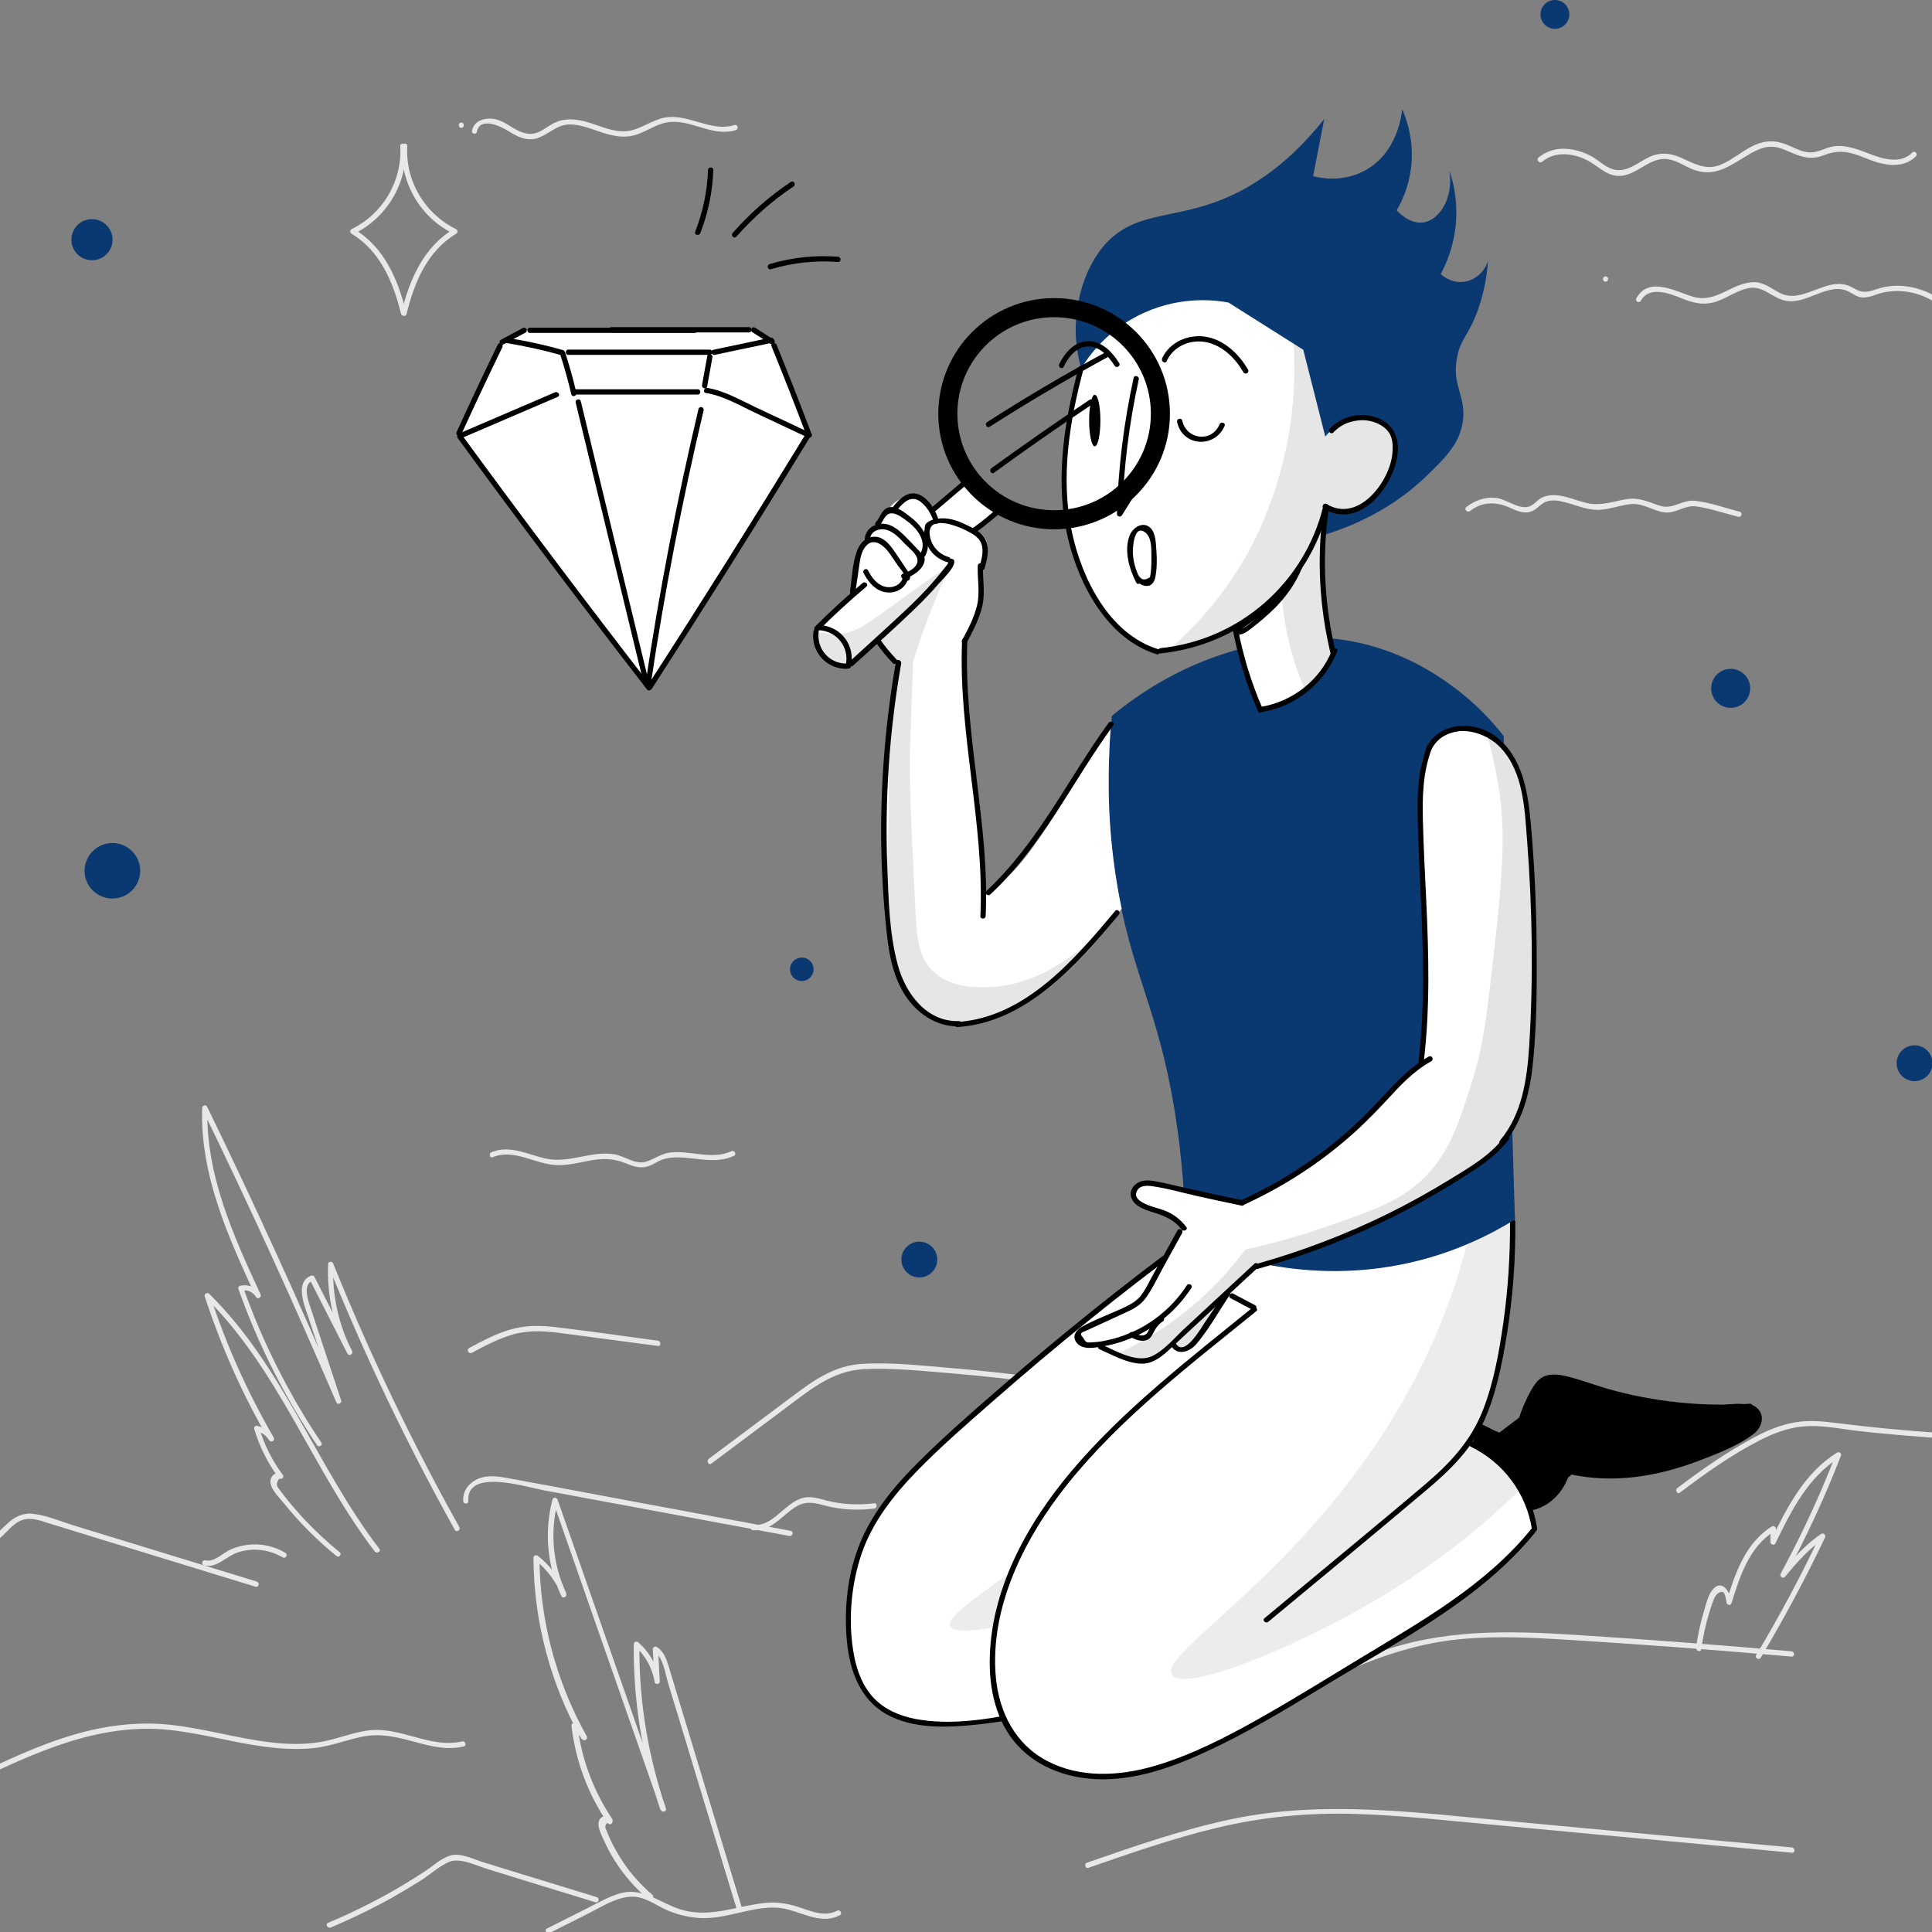 <?xml version="1.0" encoding="UTF-8" standalone="no"?>
<svg
   width="303.825"
   height="303.825"
   viewBox="0 0 303.825 303.825"
   fill="none"
   version="1.1"
   id="svg130"
   sodipodi:docname="nottext.svg"
   xmlns:inkscape="http://www.inkscape.org/namespaces/inkscape"
   xmlns:sodipodi="http://sodipodi.sourceforge.net/DTD/sodipodi-0.dtd"
   xmlns="http://www.w3.org/2000/svg"
   xmlns:svg="http://www.w3.org/2000/svg">
  <rect x="0" y="0" width="303.825" height="303.825" fill="#808080" stroke="none"/>
  <sodipodi:namedview
     id="namedview130"
     pagecolor="#ffffff"
     bordercolor="#000000"
     borderopacity="0.25"
     inkscape:showpageshadow="2"
     inkscape:pageopacity="0.0"
     inkscape:pagecheckerboard="0"
     inkscape:deskcolor="#d1d1d1" />
  <g
     clip-path="url(#clip0_2_1323)"
     id="g130"
     transform="translate(-18.31,-0.175)">
    <path
       d="M 0.676,249.836 C 3.609,248.4 4.854,244.589 8.036,243.595 c 3.265,-1.021 6.89,0.994 9.879,-1.215 1.3,-0.966 2.269,-2.568 3.846,-3.148 1.384,-0.497 2.822,0.055 4.151,0.47 1.135,0.359 2.269,0.69 3.404,1.049 4.566,1.408 9.104,2.789 13.67,4.197 5.175,1.574 10.321,3.176 15.496,4.75 0.498,0.166 0.719,-0.635 0.221,-0.801 -9.463,-2.899 -18.899,-5.799 -28.363,-8.698 -2.214,-0.663 -4.51,-1.685 -6.807,-1.961 -1.605,-0.193 -2.878,0.442 -4.012,1.491 -1.577,1.464 -2.767,2.817 -5.064,2.927 -1.909,0.111 -3.791,-0.386 -5.7,-0.082 -3.929,0.607 -5.147,4.887 -8.467,6.517 -0.498,0.276 -0.083,0.994 0.387,0.745 z"
       fill="#e8e8e8"
       id="path1" />
    <path
       d="m 50.401,246.357 c 1.965,0.497 3.514,-1.464 5.285,-2.044 2.38,-0.801 4.926,-0.469 7.084,0.773 0.47,0.276 0.885,-0.442 0.415,-0.718 -1.826,-1.077 -3.902,-1.518 -6.005,-1.242 -0.913,0.11 -1.771,0.359 -2.601,0.718 -1.19,0.524 -2.573,2.043 -3.957,1.712 -0.526,-0.138 -0.747,0.663 -0.221,0.801 z"
       fill="#e8e8e8"
       id="path2" />
    <path
       d="m 71.735,244.286 c -1.854,-1.519 -3.625,-3.148 -5.285,-4.888 -0.775,-0.801 -1.522,-1.657 -2.241,-2.513 -0.415,-0.497 -0.83,-0.994 -1.218,-1.491 -0.277,-0.359 -0.553,-0.718 -0.802,-1.077 -0.443,-0.442 -0.443,-0.994 0.028,-1.602 0.332,0.138 0.858,-0.193 0.581,-0.58 -1.688,-2.264 -2.933,-4.749 -3.736,-7.456 -0.166,0.166 -0.332,0.332 -0.498,0.497 0.913,0.249 1.577,0.718 2.075,1.492 0.277,0.441 0.996,0.055 0.72,-0.415 -4.123,-7.124 -7.499,-14.635 -10.045,-22.45 -0.221,0.138 -0.47,0.276 -0.692,0.414 11.594,11.377 16.852,27.2 26.62,39.931 0.332,0.414 1.052,0 0.72,-0.415 -9.796,-12.785 -15.108,-28.663 -26.758,-40.096 -0.277,-0.276 -0.83,0 -0.692,0.414 2.573,7.898 5.949,15.465 10.128,22.644 0.249,-0.138 0.47,-0.276 0.72,-0.414 -0.636,-0.966 -1.467,-1.602 -2.573,-1.878 -0.304,-0.083 -0.609,0.194 -0.498,0.497 0.83,2.762 2.103,5.33 3.819,7.65 0.194,-0.194 0.387,-0.387 0.581,-0.58 -0.775,-0.359 -1.633,0 -1.826,0.911 -0.249,1.298 1.328,2.734 2.048,3.645 2.463,3.065 5.258,5.854 8.301,8.339 0.36,0.332 0.941,-0.248 0.526,-0.579 z"
       fill="#e8e8e8"
       id="path3" />
    <path
       d="m 68.83,227.027 c -5.091,-7.594 -9.214,-15.741 -12.258,-24.356 -0.083,0.165 -0.194,0.331 -0.277,0.497 0.941,-0.221 1.743,0.138 2.269,0.966 0.277,0.47 0.941,0.056 0.72,-0.414 -4.289,-9.251 -8.661,-18.888 -8.357,-29.299 -0.249,0.083 -0.526,0.138 -0.775,0.221 7.388,15.188 14.417,30.569 21.058,46.089 0.194,0.441 0.913,0.11 0.747,-0.332 -1.107,-3.314 -2.186,-6.655 -3.293,-9.969 -0.526,-1.629 -1.079,-3.23 -1.605,-4.86 -0.36,-1.077 -1.135,-3.424 0.415,-4.004 -0.166,-0.055 -0.304,-0.138 -0.47,-0.193 1.992,3.893 3.957,7.787 5.949,11.681 0.249,0.469 0.969,0.055 0.72,-0.414 -2.158,-4.225 -3.155,-8.892 -2.961,-13.642 -0.277,0.028 -0.553,0.083 -0.802,0.11 5.756,14.277 12.424,28.195 19.923,41.643 0.249,0.469 0.969,0.055 0.719,-0.414 -7.471,-13.393 -14.112,-27.228 -19.84,-41.449 -0.166,-0.415 -0.802,-0.387 -0.802,0.11 -0.194,4.888 0.858,9.665 3.071,14.056 0.249,-0.138 0.47,-0.276 0.72,-0.414 -1.992,-3.894 -3.957,-7.788 -5.949,-11.681 -0.083,-0.138 -0.304,-0.249 -0.47,-0.194 -2.767,1.022 -0.996,4.971 -0.387,6.821 1.439,4.336 2.85,8.699 4.289,13.034 0.249,-0.11 0.498,-0.221 0.747,-0.331 -6.641,-15.52 -13.67,-30.901 -21.058,-46.089 -0.194,-0.386 -0.775,-0.165 -0.775,0.221 -0.332,10.549 4.123,20.352 8.467,29.713 0.249,-0.138 0.47,-0.276 0.72,-0.414 -0.72,-1.132 -1.882,-1.629 -3.21,-1.353 -0.221,0.055 -0.36,0.304 -0.277,0.497 3.071,8.671 7.222,16.9 12.341,24.549 0.277,0.47 0.996,0.055 0.692,-0.386 z"
       fill="#e8e8e8"
       id="path4" />
    <path
       d="m 14.152,280.405 c 9.574,-4.611 19.674,-9.306 30.604,-8.201 5.175,0.524 10.183,2.016 15.33,2.678 2.601,0.332 5.23,0.47 7.831,0.166 2.435,-0.304 4.732,-1.187 7.112,-1.712 3.071,-0.69 5.866,0.028 8.827,0.856 2.435,0.663 4.843,1.215 7.361,0.635 0.526,-0.11 0.304,-0.911 -0.221,-0.801 -5.036,1.188 -9.768,-2.43 -14.86,-1.712 -2.518,0.359 -4.87,1.353 -7.361,1.795 -2.629,0.442 -5.313,0.387 -7.969,0.055 -5.23,-0.607 -10.321,-2.154 -15.579,-2.733 -5.175,-0.58 -10.294,0.082 -15.247,1.518 -5.645,1.657 -10.986,4.198 -16.243,6.738 -0.498,0.221 -0.055,0.939 0.415,0.718 z"
       fill="#e8e8e8"
       id="path5" />
    <path
       d="m 70.324,303.297 c 3.237,-1.38 6.42,-2.899 9.491,-4.611 1.605,-0.911 3.182,-1.85 4.759,-2.844 1.411,-0.912 2.822,-2.21 4.372,-2.872 1.743,-0.718 4.372,0.635 6.115,1.16 1.854,0.579 3.708,1.132 5.534,1.712 3.791,1.159 7.582,2.319 11.346,3.479 0.498,0.166 0.719,-0.635 0.221,-0.801 -4.04,-1.242 -8.108,-2.485 -12.148,-3.728 -1.937,-0.607 -3.874,-1.187 -5.811,-1.795 -1.494,-0.469 -3.376,-1.436 -4.953,-1.049 -1.467,0.359 -2.795,1.629 -4.04,2.458 -1.605,1.049 -3.265,2.071 -4.926,3.037 -3.348,1.906 -6.807,3.618 -10.377,5.109 -0.498,0.221 -0.055,0.939 0.415,0.745 z"
       fill="#e8e8e8"
       id="path6" />
    <path
       d="m 104.747,304.154 c 2.103,-1.05 4.206,-2.127 6.309,-3.176 1.937,-0.994 4.012,-2.32 6.226,-2.513 2.241,-0.221 3.985,1.243 5.922,2.099 1.632,0.718 3.403,1.132 5.174,1.242 4.151,0.221 8.025,-1.85 12.148,-1.629 3.293,0.193 6.613,2.9 9.851,1.188 0.47,-0.249 0.055,-0.967 -0.415,-0.718 -2.02,1.077 -4.206,0.027 -6.199,-0.608 -1.715,-0.552 -3.376,-0.801 -5.174,-0.607 -4.262,0.441 -8.163,2.236 -12.535,1.215 -3.625,-0.829 -6.392,-3.839 -10.294,-2.707 -1.799,0.525 -3.486,1.519 -5.147,2.348 -2.103,1.049 -4.206,2.126 -6.309,3.175 -0.442,0.221 -0.027,0.939 0.443,0.691 z"
       fill="#e8e8e8"
       id="path7" />
    <path
       d="m 120.907,298.161 c -1.716,-1.491 -3.265,-3.148 -4.538,-5.053 -0.581,-0.856 -1.107,-1.768 -1.605,-2.679 -0.249,-0.469 -0.47,-0.939 -0.664,-1.408 -0.166,-0.387 -0.332,-0.746 -0.471,-1.132 -0.249,-0.415 -0.138,-0.801 0.333,-1.16 0.249,-0.111 0.498,-0.221 0.747,-0.332 -3.044,-4.473 -4.953,-9.554 -5.59,-14.911 -0.249,0.11 -0.47,0.193 -0.719,0.304 0.498,0.635 0.996,1.27 1.522,1.933 0.304,0.386 0.885,-0.111 0.664,-0.498 -4.815,-8.588 -7.389,-18.253 -7.444,-28.083 -0.249,0.11 -0.47,0.193 -0.719,0.303 1.881,1.519 3.32,3.397 4.206,5.634 0.249,-0.111 0.498,-0.221 0.747,-0.332 -2.159,-4.556 -2.601,-9.692 -1.328,-14.552 -0.277,0 -0.526,0 -0.803,0 5.673,16.209 11.318,32.391 16.99,48.601 0.166,0.497 0.969,0.276 0.803,-0.221 -2.85,-8.312 -4.262,-17.038 -4.179,-25.847 -0.249,0.11 -0.47,0.193 -0.719,0.304 1.688,1.518 2.739,3.424 3.127,5.661 0.083,0.469 0.83,0.359 0.802,-0.111 -0.083,-1.684 -0.193,-3.396 -0.276,-5.081 -0.222,0.111 -0.416,0.249 -0.637,0.359 1.467,0.939 1.743,3.424 2.214,4.971 0.498,1.657 0.996,3.313 1.522,4.998 1.024,3.424 2.075,6.821 3.099,10.245 2.075,6.821 4.151,13.669 6.226,20.49 0.166,0.497 0.968,0.303 0.802,-0.221 -2.241,-7.346 -4.455,-14.719 -6.696,-22.064 -1.079,-3.59 -2.186,-7.18 -3.265,-10.77 -0.554,-1.85 -1.107,-3.672 -1.661,-5.523 -0.359,-1.132 -0.774,-2.154 -1.798,-2.816 -0.249,-0.166 -0.637,0.055 -0.637,0.359 0.083,1.684 0.194,3.396 0.277,5.081 0.277,-0.028 0.554,-0.083 0.803,-0.111 -0.388,-2.375 -1.55,-4.446 -3.349,-6.047 -0.276,-0.249 -0.691,-0.083 -0.719,0.303 -0.083,8.865 1.328,17.674 4.206,26.068 0.277,-0.082 0.526,-0.138 0.802,-0.22 -5.672,-16.21 -11.317,-32.392 -16.99,-48.602 -0.138,-0.359 -0.692,-0.414 -0.802,0 -1.328,5.109 -0.83,10.438 1.411,15.188 0.194,0.414 0.941,0.111 0.747,-0.331 -0.941,-2.375 -2.407,-4.391 -4.427,-5.993 -0.277,-0.22 -0.72,-0.082 -0.72,0.304 0.056,9.969 2.657,19.8 7.555,28.498 0.221,-0.165 0.442,-0.331 0.664,-0.497 -0.498,-0.635 -0.997,-1.27 -1.522,-1.933 -0.222,-0.276 -0.747,-0.055 -0.72,0.304 0.637,5.523 2.574,10.742 5.701,15.326 0.276,0.387 0.83,0.138 0.747,-0.331 -0.139,-0.774 -1.052,-1.05 -1.688,-0.58 -1.162,0.828 -0.028,2.789 0.387,3.728 1.577,3.507 3.929,6.572 6.835,9.085 0.581,0.303 1.162,-0.276 0.747,-0.608 z"
       fill="#e8e8e8"
       id="path8" />
    <path
       d="m 91.963,236.222 c -0.36,-5.191 9.076,-2.209 11.705,-1.712 4.316,0.801 8.606,1.602 12.922,2.403 8.606,1.601 17.239,3.203 25.845,4.805 0.526,0.11 0.747,-0.691 0.221,-0.801 -9.878,-1.85 -19.729,-3.673 -29.608,-5.523 -4.842,-0.911 -9.685,-1.823 -14.527,-2.706 -1.743,-0.332 -3.763,-0.691 -5.396,0.221 -1.245,0.662 -2.075,1.877 -1.965,3.313 0,0.525 0.858,0.525 0.802,0 z"
       fill="#e8e8e8"
       id="path9" />
    <path
       d="m 136.707,240.806 c 2.878,0.304 4.649,-2.43 6.89,-3.755 1.91,-1.105 3.57,-0.249 5.535,0.138 2.186,0.442 4.427,0.497 6.641,0.221 0.525,-0.056 0.525,-0.884 0,-0.829 -2.491,0.304 -4.981,0.194 -7.416,-0.414 -1.467,-0.387 -2.795,-0.856 -4.261,-0.276 -2.602,0.994 -4.373,4.418 -7.389,4.087 -0.525,-0.055 -0.525,0.773 0,0.828 z"
       fill="#e8e8e8"
       id="path10" />
    <path
       d="m 189.476,293.909 c 6.641,-2.32 13.338,-4.64 20.2,-6.297 7.167,-1.712 14.389,-2.402 21.75,-2.181 7.277,0.221 14.499,1.049 21.749,1.712 7.278,0.69 14.555,1.353 21.833,2.044 8.357,0.773 16.741,1.546 25.098,2.347 0.525,0.055 0.525,-0.773 0,-0.829 -14.915,-1.38 -29.83,-2.761 -44.772,-4.169 -14.362,-1.326 -28.806,-3.287 -43.112,-0.332 -7.859,1.629 -15.441,4.28 -22.995,6.904 -0.47,0.165 -0.249,0.966 0.249,0.801 z"
       fill="#e8e8e8"
       id="path11" />
    <path
       d="m 218.725,266.736 c 4.953,-1.049 9.601,-3.12 14.278,-4.998 5.008,-1.988 10.072,-3.369 15.44,-3.838 5.424,-0.47 10.875,-0.194 16.271,0.138 5.424,0.331 10.847,0.718 16.298,1.104 6.337,0.47 12.702,0.994 19.038,1.547 0.526,0.055 0.526,-0.774 0,-0.829 -11.234,-0.994 -22.469,-1.85 -33.731,-2.568 -10.709,-0.69 -21.251,-0.966 -31.462,2.817 -5.424,2.016 -10.681,4.584 -16.381,5.799 -0.471,0.138 -0.277,0.939 0.249,0.828 z"
       fill="#e8e8e8"
       id="path12" />
    <path
       d="m 282.507,234.897 c 3.957,-3.01 8.135,-5.965 12.562,-8.229 2.159,-1.105 4.483,-1.989 6.918,-2.182 2.629,-0.221 5.258,0.304 7.831,0.635 5.23,0.635 10.488,1.022 15.745,1.353 3.487,0.221 7.914,0.718 10.377,-2.319 0.332,-0.415 -0.249,-0.994 -0.581,-0.58 -2.795,3.452 -8.689,2.154 -12.508,1.905 -5.257,-0.359 -10.459,-0.856 -15.689,-1.519 -2.242,-0.276 -4.455,-0.497 -6.697,-0.082 -2.213,0.386 -4.289,1.27 -6.253,2.319 -4.262,2.264 -8.302,5.081 -12.148,8.008 -0.387,0.304 0.028,1.022 0.443,0.691 z"
       fill="#e8e8e8"
       id="path13" />
    <path
       d="m 130.177,230.34 c 3.929,-2.954 7.886,-5.882 11.815,-8.836 3.764,-2.817 7.278,-5.772 12.203,-6.02 4.649,-0.221 9.409,0.304 14.03,0.69 4.981,0.414 9.934,0.967 14.859,1.657 4.151,0.58 9.104,2.126 13.033,-0.028 0.471,-0.248 0.056,-0.966 -0.415,-0.718 -2.02,1.105 -4.261,1.105 -6.502,0.829 -2.408,-0.304 -4.815,-0.718 -7.223,-1.05 -4.648,-0.635 -9.325,-1.159 -14.029,-1.546 -4.621,-0.387 -9.408,-0.939 -14.029,-0.663 -4.289,0.249 -7.471,2.458 -10.82,4.971 -4.455,3.314 -8.882,6.655 -13.337,9.969 -0.415,0.359 0,1.077 0.415,0.745 z"
       fill="#e8e8e8"
       id="path14" />
    <path
       d="m 285.855,259.529 c 0.249,-1.823 0.609,-3.59 1.135,-5.357 0.249,-0.829 0.498,-1.657 0.83,-2.486 0.193,-0.497 0.719,-1.325 1.439,-1.132 0.359,0.111 0.525,1.353 0.553,1.602 0.055,0.442 0.664,0.58 0.802,0.11 1.301,-4.225 2.795,-8.864 6.78,-11.322 -0.221,-0.11 -0.415,-0.248 -0.637,-0.359 0,0.691 -0.027,1.409 -0.027,2.099 0,0.387 0.581,0.58 0.775,0.221 2.462,-5.109 5.146,-10.466 10.127,-13.559 -0.193,-0.165 -0.415,-0.303 -0.609,-0.469 -2.49,6.434 -5.395,12.702 -8.688,18.778 -0.222,0.386 0.332,0.883 0.664,0.497 1.854,-2.209 3.735,-4.419 6.171,-6.02 -0.194,-0.194 -0.388,-0.387 -0.582,-0.58 -3.071,6.462 -6.419,12.758 -10.1,18.888 -0.276,0.469 0.443,0.884 0.72,0.414 3.652,-6.13 7.028,-12.426 10.1,-18.888 0.166,-0.331 -0.194,-0.828 -0.581,-0.58 -2.491,1.657 -4.428,3.894 -6.337,6.158 0.221,0.166 0.443,0.332 0.664,0.497 3.321,-6.13 6.254,-12.454 8.772,-18.971 0.138,-0.331 -0.332,-0.635 -0.609,-0.469 -5.119,3.175 -7.886,8.615 -10.432,13.862 0.249,0.083 0.526,0.138 0.775,0.221 0,-0.69 0.028,-1.408 0.028,-2.099 0,-0.303 -0.36,-0.524 -0.637,-0.359 -4.15,2.568 -5.783,7.373 -7.139,11.819 0.277,0.028 0.553,0.083 0.802,0.111 -0.138,-1.409 -1.411,-3.811 -2.96,-2.016 -0.775,0.911 -1.08,2.402 -1.412,3.535 -0.553,1.822 -0.94,3.7 -1.217,5.605 -0.028,0.553 0.747,0.773 0.83,0.249 z"
       fill="#e8e8e8"
       id="path15" />
    <path
       d="m 92.516,212.916 c 2.158,-1.16 4.344,-2.32 6.724,-2.955 2.518,-0.663 5.008,-0.442 7.527,-0.11 5.009,0.662 10.017,1.325 14.998,1.988 0.526,0.083 0.526,-0.746 0,-0.829 -5.341,-0.718 -10.709,-1.491 -16.049,-2.126 -2.463,-0.304 -4.815,-0.304 -7.195,0.387 -2.269,0.662 -4.372,1.795 -6.447,2.899 -0.47,0.304 -0.028,0.994 0.443,0.746 z"
       fill="#e8e8e8"
       id="path16" />
    <path
       d="m 260.84,25.607 c 1.993,-1.684 4.787,-1.353 6.973,-0.276 1.661,0.801 3.017,2.43 4.954,2.513 1.798,0.055 3.292,-1.16 4.814,-1.961 1.024,-0.525 2.076,-0.884 3.238,-0.635 1.245,0.249 2.324,0.967 3.459,1.464 3.735,1.629 6.226,-0.635 9.38,-2.43 0.886,-0.497 1.827,-0.939 2.85,-1.022 1.301,-0.11 2.463,0.469 3.625,0.967 1.827,0.773 3.21,1.077 5.064,0.331 1.909,-0.746 3.459,-0.635 5.368,0.055 1.218,0.442 2.38,0.994 3.653,1.27 1.909,0.442 3.957,0.331 5.396,-1.132 0.387,-0.387 -0.222,-0.967 -0.581,-0.58 -1.854,1.878 -4.677,0.994 -6.807,0.166 -2.159,-0.829 -4.372,-1.712 -6.669,-0.856 -1.439,0.552 -2.408,0.939 -3.957,0.414 -1.052,-0.359 -2.02,-0.939 -3.099,-1.243 -1.633,-0.497 -3.155,-0.221 -4.649,0.525 -1.716,0.856 -3.21,2.209 -5.009,2.927 -2.379,0.939 -4.233,-0.304 -6.392,-1.215 -1.577,-0.663 -3.071,-0.773 -4.648,-0.083 -1.91,0.856 -3.764,2.734 -6.005,1.933 -1.19,-0.414 -2.131,-1.381 -3.21,-1.988 -0.913,-0.497 -1.909,-0.856 -2.933,-1.049 -1.965,-0.359 -3.874,-0.028 -5.424,1.27 -0.387,0.414 0.222,0.994 0.609,0.635 z"
       fill="#e8e8e8"
       id="path17" />
    <path
       d="m 270.802,44.468 c 0.526,0 0.526,-0.829 0,-0.829 -0.526,0 -0.526,0.829 0,0.829 z"
       fill="#e8e8e8"
       id="path18" />
    <path
       d="m 276.336,47.478 c 1.301,-2.347 4.372,-1.215 6.281,-0.442 1.91,0.773 3.625,1.243 5.645,0.552 1.661,-0.58 3.155,-1.685 4.87,-2.071 2.38,-0.552 3.736,1.464 5.894,1.933 3.376,0.746 6.78,-3.01 9.962,-1.436 0.886,0.442 1.494,1.022 2.546,0.939 0.968,-0.055 1.854,-0.525 2.795,-0.746 2.628,-0.608 5.368,-0.138 7.72,1.16 0.47,0.248 0.885,-0.469 0.415,-0.718 -1.494,-0.828 -3.099,-1.325 -4.787,-1.491 -0.858,-0.083 -1.743,-0.055 -2.601,0.083 -1.024,0.138 -1.965,0.58 -2.961,0.773 -1.356,0.248 -1.937,-0.414 -3.044,-0.884 -0.553,-0.221 -1.162,-0.331 -1.743,-0.304 -1.384,0.055 -2.712,0.635 -3.985,1.105 -1.632,0.608 -3.376,1.187 -5.036,0.359 -1.411,-0.69 -2.518,-1.74 -4.178,-1.74 -3.432,0.028 -5.839,3.314 -9.464,2.32 -2.684,-0.746 -7.001,-3.369 -8.993,0.166 -0.304,0.497 0.415,0.911 0.664,0.442 z"
       fill="#e8e8e8"
       id="path19" />
    <path
       d="m 249.495,80.532 c 1.965,-1.546 4.206,-1.464 6.364,-0.469 1.19,0.552 2.463,1.077 3.708,0.331 0.72,-0.442 1.19,-1.132 2.048,-1.381 0.913,-0.276 1.882,-0.083 2.767,0.138 1.577,0.387 3.099,1.077 4.732,1.187 1.937,0.138 3.708,-0.69 5.59,-0.884 2.02,-0.193 3.431,1.022 5.312,1.298 1.827,0.249 3.238,-1.215 5.064,-0.939 2.214,0.331 4.4,1.077 6.586,1.629 0.526,0.138 0.747,-0.663 0.221,-0.801 -2.296,-0.58 -4.676,-1.464 -7.028,-1.712 -1.992,-0.221 -3.431,1.408 -5.424,0.801 -1.854,-0.552 -3.182,-1.353 -5.174,-1.077 -2.131,0.304 -4.068,1.132 -6.254,0.663 -1.688,-0.359 -3.32,-1.16 -5.064,-1.27 -0.636,-0.028 -1.3,0.028 -1.909,0.276 -0.775,0.304 -1.19,0.939 -1.909,1.353 -1.661,0.967 -3.902,-1.077 -5.673,-1.215 -1.688,-0.138 -3.237,0.442 -4.566,1.464 -0.415,0.359 0.194,0.939 0.609,0.608 z"
       fill="#e8e8e8"
       id="path20" />
    <path
       d="m 90.856,20.278 c 0.526,0 0.526,-0.828 0,-0.828 -0.526,0 -0.526,0.828 0,0.828 z"
       fill="#e8e8e8"
       id="path21" />
    <path
       d="m 93.291,20.913 c 0.498,-2.458 3.763,-0.884 4.953,-0.138 1.356,0.856 2.795,1.629 4.455,1.16 1.799,-0.525 3.016,-2.071 5.009,-2.182 1.881,-0.083 3.708,0.773 5.479,1.325 1.522,0.469 3.127,0.801 4.704,0.414 1.854,-0.442 3.431,-1.74 5.313,-2.071 3.708,-0.635 7.056,2.375 10.819,1.215 0.498,-0.166 0.304,-0.967 -0.221,-0.801 -3.93,1.243 -7.665,-2.237 -11.65,-0.994 -2.048,0.635 -3.763,2.071 -6.005,1.988 -2.075,-0.083 -3.956,-1.077 -5.921,-1.574 -1.55,-0.387 -3.127,-0.497 -4.621,0.193 -0.858,0.387 -1.605,1.022 -2.463,1.436 -1.411,0.663 -2.601,0.276 -3.874,-0.442 -1.384,-0.801 -2.574,-1.74 -4.261,-1.602 -1.19,0.083 -2.241,0.69 -2.463,1.905 -0.138,0.469 0.664,0.69 0.747,0.166 z"
       fill="#e8e8e8"
       id="path22" />
    <path
       d="m 95.809,182.153 c 3.293,-1.38 6.614,1.077 9.934,1.243 1.716,0.083 3.376,-0.331 5.064,-0.663 2.131,-0.414 3.957,-0.442 6.005,0.414 1.245,0.525 2.379,0.856 3.652,0.359 0.72,-0.276 1.329,-0.745 2.048,-0.994 0.802,-0.276 1.633,-0.331 2.49,-0.331 2.961,0.055 5.922,1.077 8.744,-0.249 0.471,-0.221 0.056,-0.938 -0.415,-0.718 -3.016,1.409 -6.364,-0.138 -9.546,0.194 -1.522,0.165 -2.518,1.049 -3.929,1.463 -1.688,0.497 -3.349,-0.939 -5.009,-1.187 -3.57,-0.552 -6.945,1.436 -10.543,0.718 -2.877,-0.58 -5.783,-2.265 -8.716,-1.022 -0.47,0.193 -0.249,0.994 0.221,0.773 z"
       fill="#e8e8e8"
       id="path23" />
    <path
       d="m 35.984,141.477 c 2.415,0 4.372,-1.953 4.372,-4.363 0,-2.409 -1.958,-4.363 -4.372,-4.363 -2.415,0 -4.372,1.954 -4.372,4.363 0,2.41 1.957,4.363 4.372,4.363 z"
       fill="#0a3871"
       id="path24" />
    <path
       d="m 290.476,111.488 c 1.696,0 3.072,-1.372 3.072,-3.065 0,-1.693 -1.376,-3.065 -3.072,-3.065 -1.696,0 -3.071,1.372 -3.071,3.065 0,1.693 1.375,3.065 3.071,3.065 z"
       fill="#0a3871"
       id="path25" />
    <path
       d="m 262.833,4.703 c 1.253,0 2.269,-1.014 2.269,-2.264 0,-1.251 -1.016,-2.264 -2.269,-2.264 -1.254,0 -2.269,1.014 -2.269,2.264 0,1.251 1.015,2.264 2.269,2.264 z"
       fill="#0a3871"
       id="path26" />
    <path
       d="m 162.884,201.069 c 1.559,0 2.823,-1.261 2.823,-2.817 0,-1.555 -1.264,-2.816 -2.823,-2.816 -1.559,0 -2.822,1.261 -2.822,2.816 0,1.556 1.263,2.817 2.822,2.817 z"
       fill="#0a3871"
       id="path27" />
    <path
       d="m 32.774,41.099 c 1.788,0 3.237,-1.446 3.237,-3.231 0,-1.784 -1.45,-3.231 -3.237,-3.231 -1.788,0 -3.238,1.446 -3.238,3.231 0,1.784 1.45,3.231 3.238,3.231 z"
       fill="#0a3871"
       id="path28" />
    <path
       d="m 144.4,154.456 c 1.024,0 1.854,-0.828 1.854,-1.85 0,-1.022 -0.83,-1.85 -1.854,-1.85 -1.024,0 -1.854,0.828 -1.854,1.85 0,1.022 0.83,1.85 1.854,1.85 z"
       fill="#0a3871"
       id="path29" />
    <path
       d="m 319.392,170.196 c 1.559,0 2.823,-1.261 2.823,-2.816 0,-1.556 -1.264,-2.817 -2.823,-2.817 -1.558,0 -2.822,1.261 -2.822,2.817 0,1.555 1.264,2.816 2.822,2.816 z"
       fill="#0a3871"
       id="path30" />
    <path
       d="m 11.744,216.754 c 1.161,0 2.103,-0.94 2.103,-2.099 0,-1.159 -0.942,-2.098 -2.103,-2.098 -1.161,0 -2.103,0.939 -2.103,2.098 0,1.159 0.942,2.099 2.103,2.099 z"
       fill="#0a3871"
       id="path31" />
    <path
       d="m 97.746,53.664 c -2.407,4.888 -4.843,9.775 -7.25,14.663 9.962,13.338 19.923,26.648 29.885,39.985 2.574,-3.893 5.119,-7.87 7.693,-11.874 6.06,-9.499 11.843,-18.888 17.377,-28.194 -1.881,-4.777 -3.791,-9.582 -5.672,-14.359 -1.218,-0.635 -2.435,-1.243 -3.653,-1.878 -11.788,0.028 -23.576,0.055 -35.336,0.083 -1.052,0.552 -2.048,1.077 -3.044,1.574 z"
       fill="#ffffff"
       id="path32" />
    <path
       d="m 90.828,68.548 c 2.103,-4.612 4.261,-9.196 6.475,-13.752 0.221,-0.469 -0.47,-0.911 -0.72,-0.414 -2.214,4.556 -4.372,9.14 -6.475,13.752 -0.221,0.469 0.498,0.911 0.72,0.414 z"
       fill="#000000"
       id="path33" />
    <path
       d="m 90.275,69.045 c 9.74,13.338 19.674,26.51 29.802,39.571 0.332,0.414 0.913,-0.165 0.581,-0.58 C 110.585,95.03 100.707,81.913 90.994,68.631 c -0.304,-0.414 -1.024,0 -0.72,0.414 z"
       fill="#000000"
       id="path34" />
    <path
       d="m 97.497,54.326 c 1.162,-0.608 2.297,-1.243 3.459,-1.85 0.47,-0.248 0.055,-0.967 -0.415,-0.718 -1.162,0.608 -2.297,1.243 -3.459,1.85 -0.498,0.276 -0.055,0.967 0.415,0.718 z"
       fill="#000000"
       id="path35" />
    <path
       d="m 101.648,52.531 c 8.633,0 17.294,0 25.928,0 0.525,0 0.525,-0.828 0,-0.828 -8.634,0 -17.295,0 -25.928,0 -0.526,0 -0.526,0.828 0,0.828 z"
       fill="#000000"
       id="path36" />
    <path
       d="m 145.839,68.161 c -1.744,-4.612 -3.542,-9.168 -5.396,-13.752 -0.194,-0.497 -0.996,-0.276 -0.803,0.221 1.854,4.556 3.653,9.14 5.396,13.752 0.194,0.497 0.996,0.276 0.803,-0.221 z"
       fill="#000000"
       id="path37" />
    <path
       d="m 144.925,68.575 c -8.107,13.255 -16.381,26.427 -24.821,39.489 -0.304,0.442 0.415,0.856 0.72,0.414 8.44,-13.061 16.713,-26.206 24.821,-39.488 0.277,-0.442 -0.443,-0.884 -0.72,-0.414 z"
       fill="#000000"
       id="path38" />
    <path
       d="m 139.945,53.553 c -0.969,-0.608 -1.937,-1.243 -2.906,-1.85 -0.443,-0.276 -0.858,0.414 -0.415,0.718 0.969,0.608 1.937,1.243 2.906,1.85 0.47,0.304 0.885,-0.414 0.415,-0.718 z"
       fill="#000000"
       id="path39" />
    <path
       d="m 136.098,51.62 c -7.222,0 -14.444,0 -21.639,0 -0.525,0 -0.525,0.829 0,0.829 7.223,0 14.445,0 21.639,0 0.526,0 0.526,-0.829 0,-0.829 z"
       fill="#000000"
       id="path40" />
    <path
       d="m 91.16,68.962 c 4.953,-2.126 9.906,-4.253 14.86,-6.379 0.498,-0.221 0.055,-0.911 -0.415,-0.718 -4.953,2.126 -9.906,4.253 -14.86,6.379 -0.47,0.221 -0.055,0.939 0.415,0.718 z"
       fill="#000000"
       id="path41" />
    <path
       d="m 97.635,54.078 c 3.044,0.469 6.033,1.132 8.993,1.961 0.526,0.138 0.748,-0.663 0.222,-0.801 -2.961,-0.856 -5.949,-1.491 -8.993,-1.961 -0.526,-0.083 -0.775,0.718 -0.221,0.801 z"
       fill="#000000"
       id="path42" />
    <path
       d="m 106.407,55.901 c 0.664,2.071 1.245,4.142 1.743,6.268 0.111,0.525 0.914,0.304 0.803,-0.221 -0.498,-2.126 -1.079,-4.197 -1.743,-6.268 -0.166,-0.497 -0.969,-0.304 -0.803,0.221 z"
       fill="#000000"
       id="path43" />
    <path
       d="m 107.68,55.983 c 7.416,0 14.804,0 22.22,0 0.526,0 0.526,-0.829 0,-0.829 -7.416,0 -14.804,0 -22.22,0 -0.526,0 -0.526,0.829 0,0.829 z"
       fill="#000000"
       id="path44" />
    <path
       d="m 129.54,56.149 c -0.276,1.519 -0.553,3.065 -0.83,4.584 -0.083,0.525 0.72,0.746 0.803,0.221 0.276,-1.519 0.553,-3.065 0.83,-4.584 0.083,-0.525 -0.72,-0.746 -0.803,-0.221 z"
       fill="#000000"
       id="path45" />
    <path
       d="m 108.593,62.224 c 6.475,0 12.95,0 19.453,0 0.526,0 0.526,-0.829 0,-0.829 -6.475,0 -12.95,0 -19.453,0 -0.526,0 -0.526,0.829 0,0.829 z"
       fill="#000000"
       id="path46" />
    <path
       d="m 130.703,55.983 c 3.016,-0.635 6.004,-1.27 9.02,-1.905 0.526,-0.11 0.305,-0.911 -0.221,-0.801 -3.016,0.635 -6.005,1.27 -9.021,1.905 -0.526,0.11 -0.304,0.911 0.222,0.801 z"
       fill="#000000"
       id="path47" />
    <path
       d="m 129.319,61.976 c 2.795,0.442 5.396,2.016 7.942,3.203 2.711,1.27 5.395,2.541 8.107,3.811 0.471,0.221 0.913,-0.497 0.415,-0.718 -2.877,-1.353 -5.728,-2.679 -8.605,-4.032 -2.435,-1.16 -4.954,-2.623 -7.638,-3.065 -0.525,-0.083 -0.747,0.718 -0.221,0.801 z"
       fill="#000000"
       id="path48" />
    <path
       d="m 108.842,63.494 c 3.598,14.801 7.167,29.63 10.764,44.432 0.139,0.525 0.913,0.304 0.803,-0.221 -3.597,-14.801 -7.167,-29.63 -10.764,-44.431 -0.139,-0.525 -0.941,-0.304 -0.803,0.221 z"
       fill="#000000"
       id="path49" />
    <path
       d="m 128.157,64.489 c -3.376,14.249 -6.171,28.664 -8.329,43.161 -0.083,0.524 0.719,0.745 0.802,0.221 2.158,-14.498 4.953,-28.885 8.329,-43.162 0.139,-0.525 -0.664,-0.746 -0.802,-0.221 z"
       fill="#000000"
       id="path50" />
    <path
       d="m 128.433,36.847 c 1.246,-3.176 1.937,-6.517 2.048,-9.941 0.028,-0.525 -0.802,-0.525 -0.83,0 -0.111,3.341 -0.802,6.6 -2.02,9.72 -0.194,0.497 0.609,0.69 0.802,0.221 z"
       fill="#000000"
       id="path51" />
    <path
       d="m 134.106,37.399 c 2.656,-3.01 5.645,-5.661 8.993,-7.898 0.443,-0.304 0.028,-1.022 -0.415,-0.718 -3.403,2.264 -6.475,4.971 -9.159,8.036 -0.36,0.387 0.221,0.967 0.581,0.58 z"
       fill="#000000"
       id="path52" />
    <path
       d="m 139.557,42.508 c 3.432,-1.022 6.973,-1.408 10.543,-1.132 0.526,0.028 0.526,-0.801 0,-0.828 -3.653,-0.276 -7.25,0.11 -10.764,1.16 -0.498,0.166 -0.304,0.967 0.221,0.801 z"
       fill="#000000"
       id="path53" />
    <path
       d="m 81.254,23.15 c 0.332,5.468 -2.74,10.687 -7.665,13.062 -0.277,0.138 -0.249,0.552 0,0.718 4.51,2.706 6.586,7.677 7.776,12.565 0.138,0.525 0.913,0.304 0.802,-0.221 -1.245,-5.109 -3.459,-10.273 -8.163,-13.062 0,0.248 0,0.469 0,0.718 5.175,-2.513 8.44,-8.063 8.08,-13.78 -0.028,-0.525 -0.858,-0.525 -0.83,0 z"
       fill="#e8e8e8"
       id="path54" />
    <path
       d="m 81.558,23.15 c -0.36,5.744 2.905,11.294 8.08,13.78 0,-0.249 0,-0.469 0,-0.718 -4.732,2.817 -6.946,7.981 -8.191,13.117 -0.138,0.525 0.664,0.746 0.802,0.221 1.19,-4.915 3.265,-9.914 7.803,-12.62 0.249,-0.138 0.277,-0.58 0,-0.718 -4.926,-2.375 -8.025,-7.594 -7.693,-13.062 0.055,-0.525 -0.775,-0.525 -0.802,0 z"
       fill="#e8e8e8"
       id="path55" />
    <path
       d="m 216.29,230.451 c 0.968,-0.414 2.296,-1.022 3.818,-1.878 2.546,-1.408 3.819,-2.126 4.594,-3.258 0.996,-1.492 0.608,-2.292 1.909,-3.784 0.194,-0.248 1.107,-1.215 2.297,-1.739 2.047,-0.856 3.957,0.165 7.139,1.298 2.933,1.049 5.23,1.546 9.823,2.568 1.826,0.414 4.04,0.828 7.25,1.822 0.913,0.276 1.633,0.525 2.131,0.691 0.055,0.58 0.083,2.071 -0.886,3.424 -0.443,0.607 -1.051,1.104 -2.02,1.546 -2.241,1.05 -4.372,0.856 -6.171,0.773 -3.874,-0.165 -2.269,0.387 -11.4,0.553 -1.992,0.027 -3.625,0.027 -4.76,0.027 -1.411,0.967 -2.822,1.961 -4.261,2.983 -2.435,1.767 -4.759,3.534 -6.973,5.274 -0.83,-3.424 -1.66,-6.876 -2.49,-10.3 z"
       fill="#000000"
       id="path56" />
    <path
       d="m 204.751,195.105 c -1.993,1.049 -2.214,1.435 -9.63,7.732 -11.566,9.803 -12.839,10.327 -23.327,19.468 -10.044,8.726 -11.926,10.907 -13.835,13.779 -4.76,7.263 -5.811,13.338 -6.116,16.293 -0.415,3.976 -0.968,9.499 2.546,13.862 2.214,2.734 5.092,3.866 6.06,4.225 2.906,1.105 5.285,0.967 9.574,0.663 5.701,-0.414 10.045,-1.519 11.761,-1.988 1.881,-0.525 6.253,-1.823 11.732,-4.529 5.147,-2.541 7.361,-4.418 14.389,-9.14 3.127,-2.099 7.748,-5.164 13.559,-8.699 0.36,-2.761 0.056,-4.915 -0.249,-6.268 -0.719,-3.204 -2.186,-5.413 -3.818,-7.843 -1.329,-1.988 -2.602,-3.507 -3.487,-4.501 2.075,-1.574 4.787,-3.838 7.637,-6.876 1.91,-2.044 4.926,-5.302 7.444,-9.886 3.099,-5.633 6.198,-11.322 4.206,-15.243 -3.127,-6.158 -18.014,-6.434 -28.446,-1.049 z"
       fill="#ffffff"
       id="path57" />
    <path
       opacity="0.18"
       d="m 229.544,198.115 c -1.577,3.645 -4.178,8.808 -8.329,14.331 -6.032,7.981 -12.12,12.399 -21.307,18.944 -25.983,18.501 -32.956,22.726 -32.181,24.494 1.051,2.402 15.689,-1.906 17.82,-2.541 15.551,-4.584 27.007,-11.653 34.174,-16.817 -1.826,-2.789 -3.653,-5.578 -5.479,-8.339 2.241,-1.602 5.341,-4.143 8.246,-7.926 1.605,-2.071 4.04,-5.274 5.617,-10.107 1.605,-4.805 1.661,-9.085 1.439,-12.039 z"
       fill="#9b9797"
       id="path58" />
    <path
       d="m 204.64,195.077 c -9.851,7.318 -19.453,14.995 -28.695,23.03 -4.427,3.839 -8.855,7.677 -13.005,11.792 -3.681,3.645 -7.112,7.677 -9.187,12.481 -2.159,4.971 -2.767,10.715 -2.242,16.1 0.443,4.446 2.076,8.919 6.143,11.239 4.262,2.402 9.63,2.154 14.334,1.657 5.783,-0.58 11.484,-1.989 16.879,-4.17 12.037,-4.888 21.473,-14.028 32.846,-20.076 0.471,-0.248 0.056,-0.966 -0.415,-0.718 -9.491,5.054 -17.571,12.344 -27.09,17.397 -4.981,2.651 -10.349,4.584 -15.883,5.772 -5.119,1.077 -10.875,1.905 -16.077,0.911 -2.435,-0.47 -4.787,-1.464 -6.531,-3.286 -1.688,-1.795 -2.601,-4.142 -3.071,-6.545 -1.024,-5.219 -0.554,-11.128 1.162,-16.154 1.716,-5.026 5.064,-9.251 8.716,-13.007 3.791,-3.893 7.942,-7.483 12.01,-11.045 9.823,-8.616 20.006,-16.845 30.521,-24.632 0.415,-0.332 0.028,-1.05 -0.415,-0.746 z"
       fill="#000000"
       id="path59" />
    <path
       d="m 177.522,251.686 c 9.076,-3.507 17.295,-8.753 25.098,-14.497 3.846,-2.817 7.637,-5.744 11.401,-8.671 3.708,-2.9 7.249,-5.965 10.127,-9.693 0.332,-0.414 -0.387,-0.828 -0.719,-0.414 -2.933,3.811 -6.614,6.876 -10.377,9.831 -3.708,2.899 -7.443,5.771 -11.262,8.56 -7.637,5.578 -15.634,10.715 -24.489,14.111 -0.498,0.166 -0.277,0.967 0.221,0.773 z"
       fill="#000000"
       id="path60" />
    <path
       d="m 213.606,228.435 c 5.34,4.474 8.163,11.405 7.415,18.336 -0.055,0.525 0.775,0.525 0.831,0 0.747,-7.124 -2.186,-14.304 -7.665,-18.916 -0.388,-0.359 -0.969,0.221 -0.581,0.58 z"
       fill="#000000"
       id="path61" />
    <path
       d="m 220.966,239.067 c 1.577,-0.47 2.961,-1.795 4.289,-2.734 1.66,-1.16 3.293,-2.32 4.953,-3.48 0.443,-0.303 0.028,-1.021 -0.415,-0.718 -1.494,1.05 -3.016,2.127 -4.51,3.176 -1.384,0.967 -2.906,2.458 -4.538,2.955 -0.526,0.138 -0.305,0.939 0.221,0.801 z"
       fill="#000000"
       id="path62" />
    <path
       d="m 216.4,230.837 c 3.127,-1.297 6.005,-3.065 8.606,-5.246 0.415,-0.359 -0.194,-0.939 -0.581,-0.58 -2.463,2.099 -5.23,3.783 -8.218,5.026 -0.499,0.221 -0.277,1.021 0.193,0.8 z"
       fill="#000000"
       id="path63" />
    <path
       d="m 224.702,225.232 c 0.525,0 0.525,-0.829 0,-0.829 -0.526,0 -0.526,0.829 0,0.829 z"
       fill="#000000"
       id="path64" />
    <path
       d="m 225.698,224.238 c 0.47,-1.105 0.968,-2.32 1.854,-3.176 1.19,-1.16 2.629,-0.994 4.15,-0.663 2.823,0.635 5.59,1.519 8.357,2.32 2.574,0.718 5.147,1.353 7.803,1.657 1.55,0.165 2.851,0.359 4.234,1.049 1.024,0.497 1.909,0.994 3.044,1.105 0.526,0.055 0.526,-0.773 0,-0.829 -1.522,-0.138 -2.712,-1.187 -4.151,-1.657 -1.439,-0.469 -3.044,-0.441 -4.538,-0.69 -3.265,-0.525 -6.447,-1.519 -9.602,-2.458 -1.549,-0.441 -3.099,-0.883 -4.676,-1.242 -1.162,-0.249 -2.38,-0.553 -3.542,-0.194 -2.02,0.608 -2.989,2.762 -3.736,4.557 -0.193,0.497 0.609,0.718 0.803,0.221 z"
       fill="#000000"
       id="path65" />
    <path
       d="m 230.098,233.461 c 5.921,-0.884 11.787,-1.022 17.764,-1.132 2.076,-0.028 4.289,-0.276 5.95,-1.63 1.411,-1.159 2.213,-2.844 1.826,-4.639 -0.111,-0.524 -0.913,-0.304 -0.802,0.221 0.525,2.513 -1.744,4.363 -3.985,4.916 -2.297,0.552 -4.787,0.276 -7.139,0.331 -4.649,0.083 -9.242,0.469 -13.836,1.16 -0.526,0.055 -0.277,0.856 0.222,0.773 z"
       fill="#000000"
       id="path66" />
    <path
       d="m 251.1,227.965 c 2.048,-1.463 4.123,-2.927 6.171,-4.39 0.138,-0.939 0.581,-2.983 2.269,-4.722 0.498,-0.525 1.66,-1.74 3.403,-2.071 1.827,-0.359 3.238,0.469 4.815,1.187 2.546,1.16 5.008,1.602 9.879,2.541 3.846,0.718 5.783,1.077 8.55,0.938 3.763,-0.22 6.447,-1.215 8.052,0.359 0.166,0.166 0.858,0.912 0.803,1.823 -0.083,1.16 -1.328,1.905 -2.325,2.485 -4.344,2.486 -6.779,3.204 -6.779,3.204 -6.143,1.794 -9.242,2.706 -11.899,2.927 -2.158,0.165 -5.23,0.248 -8.937,-0.332 -1.08,3.701 -4.345,6.075 -7.416,5.882 -3.957,-0.248 -7.61,-4.694 -6.586,-9.831 z"
       fill="#000000"
       id="path67" />
    <path
       d="m 211.364,203.554 c 0.609,-1.85 1.743,-4.197 3.874,-4.97 1.384,-0.497 2.656,-0.166 3.072,-0.055 2.573,0.635 7.858,-0.277 18.401,-2.072 5.23,-0.883 11.843,-2.181 19.453,-4.114 0.027,1.408 0,3.258 -0.083,5.412 -0.194,4.833 -0.692,8.478 -0.803,9.334 -0.47,3.424 -1.3,9.113 -3.818,16.016 -0.637,1.768 -1.273,3.231 -1.716,4.225 1.079,0.497 2.241,1.16 3.376,2.099 4.676,3.728 6.032,9.002 6.475,11.239 -0.664,0.801 -1.66,1.988 -2.933,3.341 -5.147,5.468 -9.906,8.533 -18.983,14.139 -5.589,3.452 -9.685,5.965 -16.243,9.831 -7.969,4.694 -14.416,8.339 -22.441,10.631 -1.992,0.58 -5.147,1.353 -9.131,0.939 -1.937,-0.193 -5.424,-0.552 -8.772,-2.982 -4.289,-3.093 -5.645,-7.622 -6.199,-9.61 -1.245,-4.446 -0.774,-8.616 0.388,-12.951 0.802,-3.038 3.708,-13.117 13.808,-24.467 2.02,-2.264 7.775,-7.373 19.231,-17.59 2.767,-2.458 5.036,-4.473 6.558,-5.799 -1.162,-0.884 -2.324,-1.74 -3.514,-2.596 z"
       fill="#ffffff"
       id="path68" />
    <path
       opacity="0.18"
       d="m 248.997,195.905 c -0.637,2.43 -1.66,5.937 -3.21,10.052 -14.14,37.39 -45.741,53.544 -43.167,57.576 1.882,2.982 19.923,-4.446 32.929,-12.261 9.74,-5.854 16.99,-12.123 21.832,-16.845 -0.775,-1.132 -1.964,-2.678 -3.763,-4.142 -1.743,-1.408 -3.404,-2.264 -4.649,-2.789 0.858,-1.243 1.993,-3.12 2.961,-5.523 0.636,-1.546 1.19,-3.203 1.909,-6.572 1.163,-5.33 1.633,-9.555 1.771,-10.88 0.332,-3.176 0.637,-7.29 0.581,-12.151 -2.407,1.16 -4.787,2.348 -7.194,3.535 z"
       fill="#9b9797"
       id="path69" />
    <path
       d="m 255.776,192.343 c 0.028,5.219 -0.304,10.438 -1.023,15.63 -0.665,4.666 -1.495,9.471 -3.21,13.89 -1.854,4.777 -5.037,8.256 -8.883,11.542 -3.929,3.342 -7.886,6.628 -11.843,9.914 -4.538,3.783 -9.104,7.539 -13.642,11.322 -0.415,0.331 0.166,0.911 0.581,0.58 8.329,-6.904 16.658,-13.78 24.932,-20.766 3.652,-3.093 6.973,-6.296 8.965,-10.742 1.937,-4.308 2.878,-9.03 3.625,-13.669 0.941,-5.855 1.384,-11.764 1.328,-17.701 0,-0.552 -0.83,-0.552 -0.83,0 z"
       fill="#000000"
       id="path70" />
    <path
       d="m 211.834,204.328 c 1.135,0.607 2.27,1.215 3.432,1.822 0.47,0.249 0.885,-0.469 0.415,-0.718 -1.135,-0.607 -2.269,-1.215 -3.431,-1.822 -0.471,-0.249 -0.886,0.469 -0.416,0.718 z"
       fill="#000000"
       id="path71" />
    <path
       d="m 215.266,205.819 c -9.851,8.008 -20.2,15.933 -28.419,25.654 -7.083,8.367 -12.922,18.971 -12.894,30.21 0,4.943 1.356,10.107 5.008,13.614 3.653,3.534 8.938,4.915 13.919,4.666 6.087,-0.303 11.871,-2.706 17.294,-5.357 5.811,-2.844 11.318,-6.213 16.852,-9.554 11.4,-6.904 24.129,-13.338 32.68,-23.859 0.332,-0.414 -0.249,-0.994 -0.581,-0.58 -7.167,8.837 -17.24,14.497 -26.842,20.296 -5.285,3.204 -10.515,6.462 -15.91,9.5 -5.286,2.982 -10.792,5.826 -16.631,7.511 -5.479,1.574 -11.594,1.905 -16.769,-0.828 -4.98,-2.596 -7.526,-7.622 -8.052,-13.09 -1.024,-11.045 4.538,-22.036 11.262,-30.431 8.385,-10.466 19.342,-18.805 29.691,-27.2 0.388,-0.304 -0.193,-0.884 -0.608,-0.552 z"
       fill="#000000"
       id="path72" />
    <path
       d="m 249.55,227.662 c 5.203,2.485 8.827,7.4 9.685,13.089 0.083,0.525 0.886,0.304 0.803,-0.221 -0.858,-5.882 -4.677,-11.046 -10.045,-13.586 -0.498,-0.221 -0.913,0.497 -0.443,0.718 z"
       fill="#000000"
       id="path73" />
    <path
       d="m 251.211,228.38 c 1.106,-0.442 1.992,-1.188 2.933,-1.906 1.107,-0.856 2.241,-1.684 3.348,-2.54 0.415,-0.332 0,-1.05 -0.415,-0.718 -0.996,0.745 -1.992,1.491 -2.989,2.264 -0.968,0.746 -1.937,1.657 -3.099,2.099 -0.47,0.193 -0.276,0.994 0.222,0.801 z"
       fill="#000000"
       id="path74" />
    <path
       d="m 257.907,223.602 c 0.553,-1.629 1.218,-3.231 2.103,-4.722 1.218,-2.043 3.044,-1.822 5.092,-1.298 3.182,0.801 6.226,2.016 9.435,2.734 6.226,1.381 12.619,1.85 18.983,1.436 0.526,-0.027 0.526,-0.856 0,-0.828 -7.499,0.497 -15.053,-0.276 -22.303,-2.32 -1.743,-0.497 -3.431,-1.132 -5.175,-1.629 -1.328,-0.387 -2.905,-0.829 -4.289,-0.552 -1.245,0.248 -1.964,1.187 -2.573,2.236 -0.858,1.492 -1.522,3.093 -2.075,4.722 -0.166,0.497 0.636,0.718 0.802,0.221 z"
       fill="#000000"
       id="path75" />
    <path
       d="m 259.097,236.94 c 2.075,-1.574 4.123,-3.148 6.198,-4.722 0.415,-0.331 0,-1.049 -0.415,-0.718 -2.075,1.574 -4.123,3.148 -6.198,4.722 -0.415,0.331 0,1.049 0.415,0.718 z"
       fill="#000000"
       id="path76" />
    <path
       d="m 265.268,232.025 c 6.751,1.463 13.641,0.359 20.034,-2.071 2.905,-1.105 6.226,-2.348 8.716,-4.225 1.743,-1.298 1.992,-3.783 -0.304,-4.667 -0.499,-0.193 -0.72,0.607 -0.222,0.801 1.245,0.469 1.384,1.822 0.526,2.761 -0.415,0.47 -0.996,0.773 -1.55,1.105 -1.134,0.635 -2.296,1.215 -3.459,1.767 -2.462,1.16 -5.008,2.154 -7.637,2.927 -5.174,1.491 -10.598,1.988 -15.911,0.829 -0.498,-0.139 -0.719,0.662 -0.193,0.773 z"
       fill="#000000"
       id="path77" />
    <path
       d="m 193.156,112.759 c 4.206,-3.48 10.488,-7.677 18.872,-10.163 3.929,-1.159 8.855,-2.595 15.385,-2.043 10.017,0.856 16.907,5.771 19.343,7.566 3.818,2.789 6.419,5.744 8.024,7.815 0.305,19.358 0.72,38.743 1.245,58.101 0.166,5.965 0.332,11.957 0.526,17.922 -3.929,2.43 -9.436,5.163 -16.409,6.765 -16.326,3.728 -29.912,-1.243 -35.419,-3.645 -0.028,-4.888 -0.332,-12.233 -1.826,-21.042 -2.435,-14.47 -6.226,-20.297 -8.606,-32.751 -1.19,-6.434 -2.324,-16.099 -1.135,-28.525 z"
       fill="#0a3871"
       id="path78" />
    <path
       d="m 243.186,117.536 c -1.356,1.491 -1.605,3.175 -1.522,9.637 0.055,6.793 0.415,11.432 0.637,16.817 0.166,3.894 0.304,6.987 0.221,11.018 -0.083,5.081 -0.415,9.251 -0.72,12.04 -2.711,3.038 -5.119,5.413 -6.917,7.125 -4.04,3.838 -8.44,7.98 -14.943,11.874 -2.573,1.519 -4.787,2.623 -6.281,3.314 -1.356,-0.221 -2.878,-0.553 -4.538,-0.967 -3.93,-0.994 -5.562,-1.878 -8.523,-1.878 -0.885,0 -3.68,0 -3.957,0.994 -0.249,0.829 1.301,2.127 2.518,2.762 1.135,0.58 1.633,0.414 2.767,0.939 1.273,0.607 2.103,1.491 2.601,2.154 -0.525,0.745 -1.328,1.877 -2.213,3.341 -1.024,1.712 -1.246,2.375 -2.435,4.418 -1.246,2.154 -1.882,3.231 -2.435,3.783 -0.858,0.801 -1.384,0.967 -5.23,2.679 -3.819,1.712 -4.483,2.099 -4.483,2.568 0,0.47 0.747,0.58 3.708,1.85 2.407,1.022 2.629,1.243 3.874,1.602 1.549,0.442 2.49,0.718 3.625,0.469 1.798,-0.359 2.961,-1.712 3.459,-2.43 0.249,0.221 0.857,0.691 1.66,0.718 0.636,0 1.162,-0.248 1.577,-0.58 1.743,-1.242 2.601,-3.534 4.317,-6.102 0.304,-0.442 1.383,-2.071 3.127,-3.894 1.079,-1.16 2.075,-2.016 2.795,-2.596 0.968,-0.221 2.407,-0.552 4.123,-1.049 6.668,-1.905 11.483,-4.197 15.523,-6.13 2.352,-1.133 5.009,-2.624 10.294,-5.579 4.593,-2.568 6.973,-4.004 9.076,-6.82 0.221,-0.304 1.356,-1.823 2.352,-4.06 0.304,-0.69 1.384,-3.148 1.965,-7.455 0.276,-1.906 0.276,-2.955 0.304,-8.92 0.055,-7.594 0.055,-6.683 0.055,-7.456 -0.027,-11.128 -0.608,-10.134 -0.802,-20.352 -0.028,-0.966 -0.055,-3.589 -0.858,-6.903 -0.858,-3.59 -1.937,-5.192 -2.546,-5.992 -0.774,-1.022 -1.715,-2.237 -3.32,-2.928 -2.933,-1.297 -6.835,-0.248 -8.855,1.989 z"
       fill="#ffffff"
       id="path79" />
    <path
       opacity="0.25"
       d="m 252.068,115.52 c 0.665,2.181 1.467,5.329 2.02,9.14 0.665,4.612 0.914,9.693 -0.581,22.975 -1.245,11.101 -1.854,16.652 -3.459,21.843 -2.296,7.401 -3.957,12.786 -9.02,17.038 -3.266,2.734 -6.835,4.004 -14.002,6.517 -5.258,1.85 -9.768,2.955 -12.867,3.645 -2.214,2.983 -5.507,6.766 -10.183,10.356 -3.653,2.816 -7.167,4.749 -10.072,6.075 0.415,0.276 2.13,1.381 4.455,1.077 2.711,-0.359 4.178,-2.292 4.427,-2.651 0.526,0.387 1.301,0.801 2.158,0.663 1.771,-0.276 2.712,-2.789 3.183,-3.922 1.023,-2.347 3.071,-5.578 7.664,-9.112 3.044,-0.801 7.167,-2.016 11.954,-3.839 6.669,-2.568 11.152,-5.053 15.967,-7.732 7.72,-4.308 9.463,-6.075 10.736,-7.787 2.325,-3.12 3.293,-6.324 3.708,-7.732 0.747,-2.513 0.886,-5.33 1.162,-10.825 0.194,-4.087 0.194,-7.235 0.194,-9.61 0,-4.087 -0.083,-7.124 -0.166,-9.747 -0.111,-3.811 -0.332,-8.285 -0.886,-13.642 -0.415,-3.894 -0.719,-5.44 -1.604,-7.18 -1.356,-2.761 -3.376,-4.528 -4.788,-5.55 z"
       fill="#9b9797"
       id="path80" />
    <path
       d="m 242.771,117.425 c -1.439,3.59 -1.605,7.456 -1.522,11.294 0.083,4.225 0.304,8.423 0.498,12.648 0.388,8.56 0.664,17.148 -0.36,25.681 -0.055,0.525 0.775,0.525 0.831,0 0.996,-8.339 0.774,-16.762 0.387,-25.129 -0.194,-4.142 -0.415,-8.284 -0.526,-12.454 -0.111,-4.004 -0.028,-8.036 1.494,-11.819 0.194,-0.497 -0.608,-0.718 -0.802,-0.221 z"
       fill="#000000"
       id="path81" />
    <path
       d="m 242.992,166.33 c -2.545,1.409 -4.593,3.452 -6.558,5.578 -2.13,2.292 -4.261,4.529 -6.641,6.573 -4.87,4.225 -10.349,7.704 -16.215,10.41 -0.498,0.221 -0.056,0.939 0.415,0.718 5.645,-2.596 10.93,-5.909 15.662,-9.913 2.352,-1.961 4.51,-4.115 6.586,-6.352 2.158,-2.347 4.316,-4.722 7.139,-6.268 0.498,-0.304 0.083,-1.022 -0.388,-0.746 z"
       fill="#000000"
       id="path82" />
    <path
       d="m 213.771,188.946 c -3.043,-0.635 -6.115,-1.298 -9.159,-1.988 -1.522,-0.331 -3.071,-0.745 -4.621,-1.022 -0.968,-0.165 -1.992,-0.248 -2.85,0.304 -1.328,0.856 -1.328,2.43 -0.138,3.369 0.858,0.69 1.964,0.994 2.988,1.326 1.661,0.524 3.072,1.187 4.151,2.595 0.332,0.415 1.051,0 0.719,-0.414 -0.968,-1.243 -2.13,-2.126 -3.625,-2.651 -1.023,-0.359 -2.158,-0.58 -3.099,-1.104 -0.664,-0.359 -1.522,-0.912 -1.024,-1.906 0.471,-0.939 1.661,-0.856 2.519,-0.718 2.296,0.332 4.593,0.994 6.89,1.519 2.352,0.525 4.704,1.022 7.056,1.519 0.498,0.083 0.719,-0.718 0.193,-0.829 z"
       fill="#000000"
       id="path83" />
    <path
       d="m 203.478,193.669 c -1.218,2.236 -2.463,4.445 -3.68,6.682 -0.609,1.077 -1.135,2.237 -1.854,3.286 -0.748,1.077 -1.744,1.63 -2.906,2.182 -2.186,1.022 -4.538,1.85 -6.641,3.037 -0.941,0.553 -1.55,1.547 -0.747,2.513 0.996,1.188 2.961,0.718 4.289,0.497 1.826,-0.303 3.569,-0.911 5.23,-1.684 3.459,-1.657 6.392,-4.253 8.495,-7.456 0.304,-0.442 -0.415,-0.856 -0.72,-0.414 -1.854,2.872 -4.427,5.191 -7.443,6.793 -1.439,0.746 -2.989,1.353 -4.566,1.712 -0.885,0.221 -1.826,0.414 -2.767,0.442 -0.858,0.055 -1.079,0.166 -1.494,-0.69 -0.526,-0.498 -0.471,-0.829 0.138,-0.995 0.194,-0.082 0.36,-0.165 0.553,-0.248 1.771,-0.829 3.57,-1.629 5.341,-2.458 1.384,-0.635 2.739,-1.187 3.68,-2.43 1.107,-1.463 1.882,-3.203 2.767,-4.805 1.024,-1.85 2.048,-3.7 3.044,-5.523 0.249,-0.497 -0.47,-0.911 -0.719,-0.441 z"
       fill="#000000"
       id="path84" />
    <path
       d="m 216.124,199.716 c 7.388,-2.071 14.555,-4.832 21.417,-8.257 3.404,-1.712 6.724,-3.562 9.962,-5.605 2.905,-1.823 5.977,-3.673 8.052,-6.462 0.304,-0.442 -0.415,-0.856 -0.719,-0.414 -2.159,2.927 -5.535,4.832 -8.578,6.71 -3.1,1.905 -6.31,3.673 -9.575,5.302 -6.668,3.286 -13.614,5.937 -20.781,7.953 -0.498,0.11 -0.277,0.911 0.222,0.773 z"
       fill="#000000"
       id="path85" />
    <path
       d="m 243.324,118.171 c 2.297,-4.501 8.191,-3.48 11.096,-0.276 3.487,3.866 3.653,9.527 4.04,14.442 0.831,10.742 0.997,21.567 0.333,32.309 -0.333,5.219 -1.107,10.742 -4.594,14.884 -0.332,0.414 0.249,0.994 0.581,0.58 3.127,-3.756 4.206,-8.505 4.649,-13.255 0.581,-6.075 0.581,-12.233 0.526,-18.336 -0.056,-6.379 -0.36,-12.785 -0.941,-19.137 -0.443,-4.777 -1.301,-10.051 -5.258,-13.227 -3.376,-2.706 -9.02,-2.623 -11.179,1.602 -0.221,0.469 0.498,0.883 0.747,0.414 z"
       fill="#000000"
       id="path86" />
    <path
       d="m 191.192,212.336 c 2.02,0.911 4.455,2.292 6.752,2.292 2.213,-0.028 3.846,-1.85 5.34,-3.231 4.289,-3.977 8.578,-7.953 12.867,-11.902 0.388,-0.359 -0.193,-0.939 -0.581,-0.58 -3.625,3.369 -7.25,6.71 -10.875,10.079 -1.605,1.464 -3.265,3.563 -5.285,4.474 -2.38,1.077 -5.645,-0.856 -7.775,-1.823 -0.499,-0.248 -0.914,0.47 -0.443,0.691 z"
       fill="#000000"
       id="path87" />
    <path
       d="m 202.454,211.756 c 0.913,1.712 2.933,1.022 3.957,-0.166 2.02,-2.375 3.597,-5.246 5.313,-7.815 0.304,-0.441 -0.415,-0.856 -0.72,-0.414 -1.079,1.602 -2.158,3.204 -3.237,4.805 -0.609,0.884 -3.293,5.661 -4.594,3.176 -0.249,-0.47 -0.968,-0.055 -0.719,0.414 z"
       fill="#000000"
       id="path88" />
    <path
       d="m 196.034,210.403 c 0.83,0.442 1.854,0.884 2.767,0.442 0.471,-0.249 0.665,-0.635 0.886,-1.077 0.387,-0.746 0.775,-1.326 1.494,-1.795 0.443,-0.304 0.028,-1.022 -0.415,-0.718 -0.664,0.442 -1.217,0.994 -1.605,1.712 -0.277,0.525 -0.443,1.16 -1.162,1.215 -0.526,0.055 -1.107,-0.276 -1.55,-0.497 -0.442,-0.221 -0.885,0.469 -0.415,0.718 z"
       fill="#000000"
       id="path89" />
    <path
       d="m 190.362,52.614 c -0.969,1.961 -1.937,5.247 -2.242,6.324 -0.442,1.546 -1.439,5.164 -1.992,9.969 -0.304,2.651 -0.636,5.551 -0.36,9.389 0.139,1.823 0.332,4.694 1.411,8.257 0.72,2.43 1.771,5.937 4.622,9.527 2.49,3.12 5.34,5.081 7.609,6.269 1.439,0.027 3.182,-0.055 5.119,-0.414 3.487,-0.663 6.199,-1.961 8.025,-3.01 0.249,1.408 0.581,2.899 0.996,4.445 0.858,3.204 1.909,6.02 2.961,8.45 1.134,-0.193 2.49,-0.524 3.929,-1.187 4.566,-2.126 6.752,-6.047 7.527,-7.677 -0.415,-1.601 -0.747,-3.341 -1.052,-5.136 -1.051,-6.71 -0.774,-12.703 -0.11,-17.563 0.581,0.193 1.522,0.442 2.684,0.387 2.269,-0.138 3.818,-1.381 4.593,-2.043 0.664,-0.552 3.68,-3.231 3.57,-7.207 -0.028,-0.939 -0.083,-3.231 -1.716,-4.473 -1.522,-1.132 -3.569,-0.718 -5.064,-0.414 -1.715,0.359 -2.988,1.077 -3.763,1.574 0.581,-1.905 1.799,-6.793 0,-12.482 -0.387,-1.215 -2.961,-8.947 -10.543,-12.288 -10.293,-4.584 -22.662,2.209 -26.204,9.306 z"
       fill="#ffffff"
       id="path90" />
    <path
       opacity="0.24"
       d="m 221.63,52.78 c 0.221,2.568 0.388,6.296 0,10.714 -1.19,13.393 -6.503,22.699 -7.886,25.019 -2.103,3.535 -5.7,8.671 -11.456,13.724 1.716,-0.221 3.68,-0.607 5.783,-1.353 5.784,-2.043 9.657,-5.55 11.76,-7.842 0.167,3.065 0.692,6.793 1.937,10.88 0.554,1.74 1.163,3.341 1.799,4.777 1.467,-1.905 2.906,-3.811 4.372,-5.744 -0.304,-1.795 -0.581,-3.7 -0.775,-5.661 -0.636,-5.937 -0.636,-11.405 -0.304,-16.265 1.245,0.028 3.044,-0.083 4.953,-0.828 8.357,-3.314 13.116,-16.486 8.606,-23.666 -0.194,-0.304 -1.19,-1.85 -3.238,-3.231 C 230.845,49.052 222.792,52.283 221.63,52.78 Z"
       fill="#9b9797"
       id="path91" />
    <path
       d="m 188.342,58.11 c -0.554,-1.905 -1.329,-5.551 -0.526,-10.024 0.249,-1.381 1.107,-5.827 4.151,-9.334 4.455,-5.109 10.044,-4.142 17.294,-6.738 4.593,-1.629 10.902,-5.053 17.295,-13.117 -0.582,2.982 -1.163,5.992 -1.744,8.975 0.996,0.276 4.345,0.994 7.776,-0.69 5.7,-2.789 6.198,-9.527 6.226,-9.831 0.692,1.546 1.937,4.971 1.383,9.334 -0.387,2.982 -1.466,5.219 -2.241,6.572 0.332,0.359 2.103,2.182 4.151,1.905 2.49,-0.331 4.815,-3.728 4.15,-8.119 0.554,1.629 1.218,4.308 1.052,7.594 -0.221,4.004 -1.55,7.014 -2.435,8.643 0.221,0.193 1.632,1.464 3.625,1.215 1.743,-0.221 3.237,-1.491 3.818,-3.286 -0.138,1.85 -0.47,4.529 -1.549,7.594 -1.467,4.142 -2.684,4.474 -3.293,7.428 -0.969,4.639 1.522,6.213 0.858,10.355 -0.554,3.479 -2.823,5.661 -5.7,8.45 -5.23,5.053 -11.235,7.787 -16.271,9.306 0.221,-1.546 0.47,-3.093 0.692,-4.639 0.636,0.387 1.743,0.911 3.126,0.856 2.823,-0.111 4.594,-2.623 5.535,-3.977 1.079,-1.519 2.878,-4.114 1.909,-6.904 -0.802,-2.264 -2.933,-3.203 -3.127,-3.286 -2.49,-1.049 -5.7,-0.111 -7.775,2.43 -1.163,-4.556 -2.297,-9.085 -3.459,-13.642 -3.93,-2.485 -7.831,-4.943 -11.761,-7.428 -1.937,-0.359 -7.222,-1.077 -13.143,1.546 -5.977,2.651 -9.021,7.152 -10.017,8.809 z"
       fill="#0a3871"
       id="path92" />
    <path
       d="m 187.927,57.999 c -2.352,8.781 -3.764,18.115 -1.605,27.09 1.771,7.29 6.253,15.602 13.891,17.977 0.498,0.166 0.719,-0.635 0.221,-0.801 -7.665,-2.375 -11.954,-11.018 -13.531,-18.308 -1.854,-8.56 -0.443,-17.397 1.798,-25.737 0.166,-0.497 -0.636,-0.718 -0.774,-0.221 z"
       fill="#000000"
       id="path93" />
    <path
       d="m 200.821,102.928 c 12.757,-1.298 23.41,-10.494 26.399,-22.976 0.11,-0.525 -0.664,-0.746 -0.803,-0.221 -2.905,12.068 -13.171,21.097 -25.596,22.367 -0.525,0.055 -0.553,0.884 0,0.829 z"
       fill="#000000"
       id="path94" />
    <path
       d="m 226.5,80.173 c 5.701,3.479 11.262,-3.811 11.622,-8.919 0.194,-2.706 -1.051,-4.777 -3.735,-5.551 -2.491,-0.718 -5.203,0.028 -6.974,1.905 -0.359,0.387 0.222,0.967 0.582,0.58 1.466,-1.574 3.68,-2.264 5.81,-1.795 1.107,0.249 2.325,0.856 2.961,1.85 0.692,1.077 0.609,2.568 0.443,3.756 -0.664,4.28 -5.424,10.411 -10.294,7.428 -0.442,-0.248 -0.885,0.469 -0.415,0.746 z"
       fill="#000000"
       id="path95" />
    <path
       d="m 226.445,80.118 c -1.079,7.649 -0.692,15.409 1.134,22.92 0.139,0.525 0.941,0.304 0.803,-0.221 -1.799,-7.373 -2.186,-14.994 -1.135,-22.478 0.056,-0.525 -0.747,-0.746 -0.802,-0.221 z"
       fill="#000000"
       id="path96" />
    <path
       d="m 212.139,99.034 c 0.858,4.474 2.186,8.809 4.012,13.006 0.222,0.497 0.941,0.056 0.72,-0.414 -1.799,-4.114 -3.099,-8.395 -3.93,-12.813 -0.11,-0.525 -0.885,-0.304 -0.802,0.221 z"
       fill="#000000"
       id="path97" />
    <path
       d="m 216.732,112.151 c 5.341,-0.856 9.851,-4.529 11.871,-9.527 0.194,-0.497 -0.608,-0.718 -0.802,-0.221 -1.909,4.75 -6.254,8.146 -11.29,8.947 -0.526,0.083 -0.304,0.884 0.221,0.801 z"
       fill="#000000"
       id="path98" />
    <path
       d="m 212.803,100 c 1.135,0.056 1.909,-0.718 2.767,-1.38 1.135,-0.884 2.214,-1.823 3.21,-2.817 1.854,-1.85 3.348,-3.977 4.317,-6.407 0.193,-0.497 -0.609,-0.718 -0.803,-0.221 -0.858,2.154 -2.186,4.059 -3.791,5.716 -0.719,0.773 -1.494,1.464 -2.296,2.154 -0.886,0.746 -2.159,2.182 -3.404,2.126 -0.526,-0.028 -0.526,0.801 0,0.828 z"
       fill="#000000"
       id="path99" />
    <path
       d="m 212.858,99.559 c 2.352,-1.519 4.538,-3.259 6.586,-5.164 0.387,-0.359 -0.194,-0.967 -0.581,-0.58 -1.992,1.878 -4.123,3.562 -6.42,5.053 -0.47,0.249 -0.027,0.967 0.415,0.69 z"
       fill="#000000"
       id="path100" />
    <path
       d="m 196.588,59.601 c -1.55,7.042 -2.435,14.194 -2.629,21.401 0,0.414 0.553,0.552 0.775,0.221 1.079,-1.712 2.158,-3.452 3.237,-5.164 0.277,-0.442 -0.442,-0.884 -0.719,-0.414 -1.079,1.712 -2.158,3.452 -3.238,5.164 0.249,0.083 0.526,0.138 0.775,0.221 0.194,-7.125 1.079,-14.221 2.601,-21.18 0.111,-0.552 -0.692,-0.773 -0.802,-0.248 z"
       fill="#000000"
       id="path101" />
    <path
       d="m 197.695,91.385 c -0.665,-1.243 -1.107,-2.568 -1.218,-3.977 -0.083,-0.994 0.138,-5.026 2.02,-3.424 0.996,0.856 0.858,2.734 0.885,3.977 0,0.58 0,1.187 -0.055,1.767 -0.028,0.414 -0.083,0.829 -0.166,1.215 -0.719,0.497 -1.273,0.469 -1.632,-0.055 -0.36,-0.387 -0.969,0.193 -0.582,0.58 1.19,1.215 2.74,1.27 3.072,-0.635 0.249,-1.353 0.249,-2.789 0.138,-4.142 -0.083,-1.077 -0.083,-2.623 -0.885,-3.452 -1.19,-1.215 -2.878,-0.083 -3.348,1.215 -0.858,2.32 -0.028,5.247 1.079,7.345 0.221,0.469 0.941,0.055 0.692,-0.414 z"
       fill="#000000"
       id="path102" />
    <path
       d="m 203.422,66.532 c 0.831,3.894 5.95,4.197 7.472,0.608 0.193,-0.497 -0.609,-0.718 -0.803,-0.221 -1.245,2.927 -5.23,2.375 -5.866,-0.608 -0.111,-0.497 -0.913,-0.304 -0.803,0.221 z"
       fill="#000000"
       id="path103" />
    <path
       d="m 201.79,56.95 c 1.051,-2.347 3.763,-3.479 6.254,-2.955 2.573,0.552 4.538,2.541 5.811,4.722 0.276,0.469 0.996,0.055 0.719,-0.414 -1.467,-2.513 -3.791,-4.75 -6.779,-5.191 -2.685,-0.387 -5.562,0.884 -6.725,3.397 -0.221,0.525 0.499,0.939 0.72,0.442 z"
       fill="#000000"
       id="path104" />
    <path
       d="m 185.575,57.861 c 0.747,-1.546 2.047,-3.231 3.957,-3.203 1.826,0.028 3.154,1.629 4.067,3.038 0.277,0.442 0.996,0.028 0.72,-0.414 -1.052,-1.685 -2.629,-3.424 -4.787,-3.452 -2.214,-0.028 -3.764,1.795 -4.649,3.618 -0.249,0.469 0.47,0.884 0.692,0.414 z"
       fill="#000000"
       id="path105" />
    <path
       d="m 190.472,70.37 c 0.489,0 0.886,-1.817 0.886,-4.059 0,-2.242 -0.397,-4.059 -0.886,-4.059 -0.489,0 -0.885,1.817 -0.885,4.059 0,2.242 0.396,4.059 0.885,4.059 z"
       fill="#000000"
       id="path106" />
    <path
       d="m 193.018,114.056 c -0.083,1.022 -0.194,2.43 -0.249,4.06 -0.249,5.578 -0.028,9.803 0.055,10.935 0.222,3.673 0.72,8.478 1.882,14.056 -1.107,1.27 -2.767,3.148 -4.898,5.357 -4.04,4.225 -6.115,6.379 -9.436,8.616 -3.708,2.485 -6.281,3.258 -7.665,3.617 -1.743,0.414 -3.403,0.801 -5.423,0.359 -3.293,-0.746 -5.258,-3.176 -5.977,-4.115 -1.826,-2.319 -2.241,-4.584 -2.989,-9.002 -0.553,-3.231 -0.664,-5.688 -0.83,-10.438 -0.083,-2.264 -0.193,-5.026 -0.138,-8.726 0.055,-4.17 0.277,-9.113 0.885,-14.636 0.277,-2.485 0.664,-5.55 1.273,-9.03 -0.47,-0.662 -0.968,-1.325 -1.494,-2.016 -0.553,-0.718 -1.079,-1.408 -1.633,-2.098 -1.411,1.187 -2.794,2.402 -4.206,3.59 -0.359,0.138 -0.996,0.359 -1.771,0.276 -1.466,-0.138 -2.324,-1.16 -2.628,-1.491 -1.356,-1.547 -1.163,-3.507 -1.107,-3.894 1.909,-2.071 3.818,-4.115 5.755,-6.186 0.028,-1.187 0.194,-2.734 0.665,-4.446 0.359,-1.27 0.802,-2.32 1.217,-3.203 0.36,-0.718 0.858,-1.519 1.494,-2.32 1.135,-1.491 2.352,-2.541 3.349,-3.259 -0.803,0.359 -0.997,0.359 -1.052,0.304 -0.138,-0.221 1.162,-1.85 2.989,-2.016 1.023,-0.111 1.826,0.276 2.379,0.525 0.858,0.414 1.439,0.939 1.799,1.325 1.715,-1.464 3.431,-2.927 5.147,-4.363 0.608,0.359 1.217,0.773 1.826,1.187 1.411,0.967 2.684,1.933 3.819,2.872 -0.415,0.525 -0.941,1.105 -1.605,1.685 -1.107,0.967 -2.214,1.546 -3.072,1.933 0.526,0.166 1.467,0.552 1.937,1.464 0.471,0.884 0.277,1.85 0,3.065 -0.194,0.828 -0.443,1.491 -0.636,1.933 0.11,1.16 0.166,2.734 -0.166,4.501 -0.526,2.9 -1.744,5.053 -2.574,6.296 -0.027,1.077 -0.055,2.761 0,4.832 0.222,8.533 1.467,13.531 2.269,19.827 0.471,3.59 0.941,8.92 0.803,15.63 0.636,-0.414 1.549,-1.077 2.573,-1.933 2.601,-2.181 4.262,-4.363 6.448,-7.566 2.158,-3.121 3.569,-5.44 5.479,-8.533 1.189,-2.016 3.099,-5.081 5.506,-8.975 z"
       fill="#ffffff"
       id="path107" />
    <path
       opacity="0.24"
       d="m 167.865,88.844 c -0.581,1.27 -1.162,2.568 -1.743,3.894 -1.688,3.977 -3.072,7.787 -4.206,11.432 -0.249,5.744 -0.388,10.549 -0.498,14.028 -0.139,5.275 0.193,11.571 0.802,24.163 0.249,5.192 0.47,8.34 2.906,10.632 2.545,2.374 6.087,2.43 8.079,2.43 10.626,-0.028 18.568,-9.058 20.754,-11.681 -2.961,5.026 -6.337,8.312 -8.634,10.245 -2.601,2.181 -5.949,4.915 -11.151,6.268 -4.4,1.16 -6.392,0.911 -6.918,0.801 -3.791,-0.911 -5.894,-4.059 -6.641,-5.136 -1.799,-2.679 -2.38,-5.468 -2.712,-11.46 -0.332,-6.158 0.028,-7.788 0.139,-16.265 0.083,-8.091 -0.222,-10.383 0.387,-15.989 0.36,-3.286 0.803,-5.992 1.162,-7.815 -1.079,-1.132 -2.158,-2.264 -3.237,-3.369 -0.913,0.801 -1.854,1.574 -2.795,2.375 -0.609,0.525 -1.245,1.049 -1.854,1.547 -0.553,0.055 -1.356,0.027 -2.214,-0.332 -2.213,-0.939 -3.597,-3.673 -2.905,-4.611 0.443,-0.636 1.605,-0.139 3.21,-0.139 2.767,0.028 4.621,-1.381 8.301,-4.032 2.601,-1.905 5.59,-4.032 9.768,-6.986 z"
       fill="#9b9797"
       id="path108" />
    <path
       d="m 192.658,113.835 c -6.392,8.809 -11.123,18.916 -19.203,26.427 -0.388,0.359 0.193,0.939 0.581,0.58 8.135,-7.566 12.894,-17.728 19.342,-26.592 0.332,-0.415 -0.388,-0.829 -0.72,-0.415 z"
       fill="#000000"
       id="path109" />
    <path
       d="m 168.861,161.691 c 10.958,-0.718 18.817,-9.886 25.402,-17.673 0.332,-0.414 -0.249,-0.994 -0.581,-0.58 -6.392,7.622 -14.14,16.734 -24.793,17.452 -0.554,0 -0.554,0.829 -0.028,0.801 z"
       fill="#000000"
       id="path110" />
    <path
       d="m 163.659,83.901 c 0.055,2.182 1.494,4.059 3.597,4.667 0.526,0.138 0.747,-0.663 0.222,-0.801 -1.744,-0.497 -2.934,-2.071 -2.989,-3.866 -0.028,-0.525 -0.858,-0.525 -0.83,0 z"
       fill="#000000"
       id="path111" />
    <path
       d="m 164.517,83.653 c 0.276,-2.402 4.565,-0.663 5.728,-0.055 1.134,0.58 2.269,1.16 2.518,2.541 0.193,1.049 -0.139,2.154 -0.415,3.176 -0.139,0.525 0.664,0.746 0.802,0.221 0.388,-1.381 0.803,-2.955 0.222,-4.308 -0.554,-1.381 -2.076,-2.016 -3.321,-2.623 -1.273,-0.608 -2.656,-1.049 -4.095,-0.884 -0.581,0.083 -1.329,0.221 -1.799,0.608 -0.498,0.387 -0.387,0.663 -0.47,1.353 -0.056,0.497 0.774,0.497 0.83,-0.028 z"
       fill="#000000"
       id="path112" />
    <path
       d="m 172.071,89.148 c -0.083,2.099 0.387,4.142 -0.111,6.241 -0.47,1.933 -1.411,3.728 -2.352,5.468 -0.249,0.469 0.471,0.883 0.72,0.414 0.968,-1.823 1.937,-3.673 2.435,-5.661 0.526,-2.154 0.055,-4.28 0.138,-6.462 0.028,-0.552 -0.802,-0.552 -0.83,0 z"
       fill="#000000"
       id="path113" />
    <path
       d="m 169.608,100.884 c -0.636,14.553 3.542,28.802 2.878,43.355 -0.028,0.524 0.802,0.524 0.83,0 0.664,-14.553 -3.514,-28.802 -2.878,-43.355 0.028,-0.525 -0.802,-0.525 -0.83,0 z"
       fill="#000000"
       id="path114" />
    <path
       d="m 156.022,101.188 c 0.83,1.16 1.715,2.264 2.711,3.286 0.36,0.387 0.941,-0.193 0.582,-0.58 -0.941,-0.994 -1.799,-2.016 -2.574,-3.12 -0.332,-0.442 -1.051,-0.028 -0.719,0.414 z"
       fill="#000000"
       id="path115" />
    <path
       d="m 159.204,104.253 c -1.577,8.975 -2.352,18.088 -2.325,27.2 0.028,4.529 0.25,9.085 0.692,13.587 0.36,3.838 0.803,7.87 2.823,11.239 1.826,3.065 5.036,5.384 8.689,5.302 0.525,-0.028 0.525,-0.856 0,-0.829 -5.12,0.138 -8.413,-4.418 -9.602,-8.892 -1.329,-4.915 -1.439,-10.272 -1.633,-15.326 -0.415,-10.714 0.332,-21.484 2.186,-32.032 0.055,-0.553 -0.747,-0.774 -0.83,-0.249 z"
       fill="#000000"
       id="path116" />
    <path
       d="m 153.974,91.854 c -2.601,2.182 -5.119,4.473 -7.499,6.876 -0.387,0.387 0.221,0.967 0.581,0.58 2.408,-2.402 4.898,-4.694 7.499,-6.876 0.415,-0.331 -0.166,-0.911 -0.581,-0.58 z"
       fill="#000000"
       id="path117" />
    <path
       d="m 146.226,99.476 c -0.415,3.203 2.02,5.909 5.258,5.882 0.525,0 0.525,-0.829 0,-0.829 -2.795,0.028 -4.788,-2.319 -4.428,-5.053 0.083,-0.525 -0.747,-0.525 -0.83,0 z"
       fill="#000000"
       id="path118" />
    <path
       d="m 147.001,99.283 c 2.905,0.083 4.925,2.678 4.317,5.495 -0.111,0.525 0.691,0.746 0.802,0.221 0.747,-3.397 -1.633,-6.434 -5.119,-6.545 -0.526,0 -0.526,0.829 0,0.829 z"
       fill="#000000"
       id="path119" />
    <path
       d="m 152.452,104.861 c 3.155,-2.872 6.364,-5.716 9.436,-8.671 1.411,-1.353 2.767,-2.734 4.04,-4.225 0.692,-0.801 2.435,-2.375 2.463,-3.479 0,-0.138 -0.083,-0.304 -0.194,-0.359 -0.055,-0.028 -0.111,-0.055 -0.138,-0.055 -0.166,-0.083 -0.388,-0.083 -0.498,0.055 -0.028,0.028 -0.056,0.055 -0.083,0.111 -0.332,0.414 0.249,0.994 0.581,0.58 0.027,-0.028 0.055,-0.055 0.083,-0.111 -0.166,0.028 -0.332,0.055 -0.498,0.055 -0.056,-0.248 -0.139,-0.248 -0.249,0.028 -0.139,0.193 -0.277,0.387 -0.443,0.58 -0.332,0.414 -0.637,0.828 -0.996,1.243 -0.554,0.69 -1.163,1.353 -1.744,2.016 -1.217,1.325 -2.49,2.568 -3.791,3.783 -2.822,2.651 -5.7,5.219 -8.55,7.842 -0.415,0.387 0.194,0.967 0.581,0.608 z"
       fill="#000000"
       id="path120" />
    <path
       d="m 152.812,93.401 c 0.194,-1.325 0.387,-2.651 0.581,-3.976 0.138,-0.994 0.249,-2.099 0.802,-2.982 1.273,-2.043 3.072,-0.58 4.04,0.801 0.415,0.58 0.803,1.215 1.218,1.795 0.221,0.331 1.3,1.519 1.162,1.933 0.138,-0.111 0.277,-0.193 0.388,-0.304 -0.056,0 -0.083,0 -0.139,0 -0.526,-0.028 -0.526,0.801 0,0.828 0.056,0 0.083,0 0.139,0 0.193,0 0.359,-0.138 0.387,-0.304 0.194,-0.69 -0.277,-1.105 -0.637,-1.657 -0.691,-1.022 -1.355,-2.071 -2.075,-3.065 -0.747,-1.022 -1.715,-2.016 -3.099,-1.878 -1.328,0.138 -2.131,1.16 -2.546,2.347 -0.692,1.961 -0.747,4.197 -1.051,6.241 -0.056,0.525 0.747,0.746 0.83,0.221 z"
       fill="#000000"
       id="path121" />
    <path
       d="m 154.112,90.28 c 0.748,1.464 1.993,2.955 3.764,3.065 1.466,0.111 2.85,-0.718 3.237,-2.154 0.139,-0.525 -0.664,-0.746 -0.802,-0.221 -0.36,1.325 -1.827,1.823 -3.044,1.408 -1.162,-0.414 -1.909,-1.436 -2.435,-2.485 -0.249,-0.497 -0.969,-0.083 -0.72,0.387 z"
       fill="#000000"
       id="path122" />
    <path
       d="m 155.136,84.896 c 0.139,-1.353 1.688,-1.712 2.74,-1.353 1.107,0.359 1.964,1.353 2.739,2.154 0.609,0.635 1.799,1.519 1.965,2.402 0.221,1.187 -1.273,1.988 -2.269,2.292 -0.498,0.138 -0.305,0.939 0.221,0.801 1.218,-0.359 2.989,-1.436 3.182,-2.872 0.083,-0.58 -0.276,-0.884 -0.664,-1.298 -0.775,-0.828 -1.522,-1.629 -2.324,-2.43 -1.079,-1.105 -2.463,-2.292 -4.123,-2.016 -1.245,0.193 -2.159,1.022 -2.297,2.292 -0.055,0.552 0.775,0.552 0.83,0.028 z"
       fill="#000000"
       id="path123" />
    <path
       d="m 156.63,82.852 c 0.388,-0.442 0.582,-1.022 0.941,-1.464 0.886,-1.105 2.269,-0.083 3.182,0.58 1.771,1.243 3.653,3.507 2.048,5.661 -0.304,0.442 0.415,0.856 0.72,0.414 1.715,-2.32 0.027,-4.998 -1.937,-6.489 -0.914,-0.69 -2.297,-1.933 -3.542,-1.574 -1.107,0.304 -1.301,1.574 -1.993,2.32 -0.359,0.359 0.222,0.939 0.581,0.552 z"
       fill="#000000"
       id="path124" />
    <path
       d="m 159.425,80.339 c 0.969,-1.187 2.242,-2.43 3.736,-1.187 0.996,0.801 1.632,1.933 1.992,3.12 0.166,0.497 0.941,0.304 0.803,-0.221 -0.471,-1.602 -1.55,-3.452 -3.155,-4.114 -1.632,-0.663 -2.988,0.635 -3.957,1.823 -0.332,0.387 0.249,0.994 0.581,0.58 z"
       fill="#000000"
       id="path125" />
    <path
       d="m 165.541,80.45 c 1.715,-1.464 3.431,-2.927 5.146,-4.363 0.415,-0.359 -0.193,-0.939 -0.581,-0.58 -1.715,1.464 -3.431,2.927 -5.147,4.363 -0.415,0.359 0.194,0.939 0.582,0.58 z"
       fill="#000000"
       id="path126" />
    <path
       d="m 171.656,83.984 c 1.633,-1.187 3.21,-2.458 4.676,-3.838 0.388,-0.359 -0.193,-0.939 -0.581,-0.58 -1.439,1.325 -2.933,2.568 -4.51,3.7 -0.443,0.304 -0.028,1.022 0.415,0.718 z"
       fill="#000000"
       id="path127" />
    <path
       d="m 184.08,81.913 c 9.231,0 16.714,-7.468 16.714,-16.679 0,-9.212 -7.483,-16.679 -16.714,-16.679 -9.23,0 -16.713,7.467 -16.713,16.679 0,9.212 7.483,16.679 16.713,16.679 z"
       stroke="#000000"
       stroke-width="3"
       stroke-miterlimit="10"
       id="path128" />
    <path
       d="m 173.953,67.278 c 6.143,-3.921 12.424,-7.622 18.844,-11.101 0.47,-0.248 0.055,-0.967 -0.415,-0.718 -6.42,3.452 -12.701,7.152 -18.844,11.101 -0.443,0.304 -0.028,1.022 0.415,0.718 z"
       fill="#000000"
       id="path129" />
    <path
       d="m 174.644,74.513 c 5.064,-3.7 10.183,-7.263 15.413,-10.742 0.443,-0.304 0.028,-1.022 -0.415,-0.718 -5.202,3.479 -10.349,7.069 -15.413,10.742 -0.442,0.304 -0.027,1.022 0.415,0.718 z"
       fill="#000000"
       id="path130" />
  </g>
  <defs
     id="defs130">
    <clipPath
       id="clip0_2_1323">
      <rect
         width="336"
         height="304"
         fill="#ffffff"
         id="rect130"
         x="0"
         y="0" />
    </clipPath>
  </defs>
</svg>
